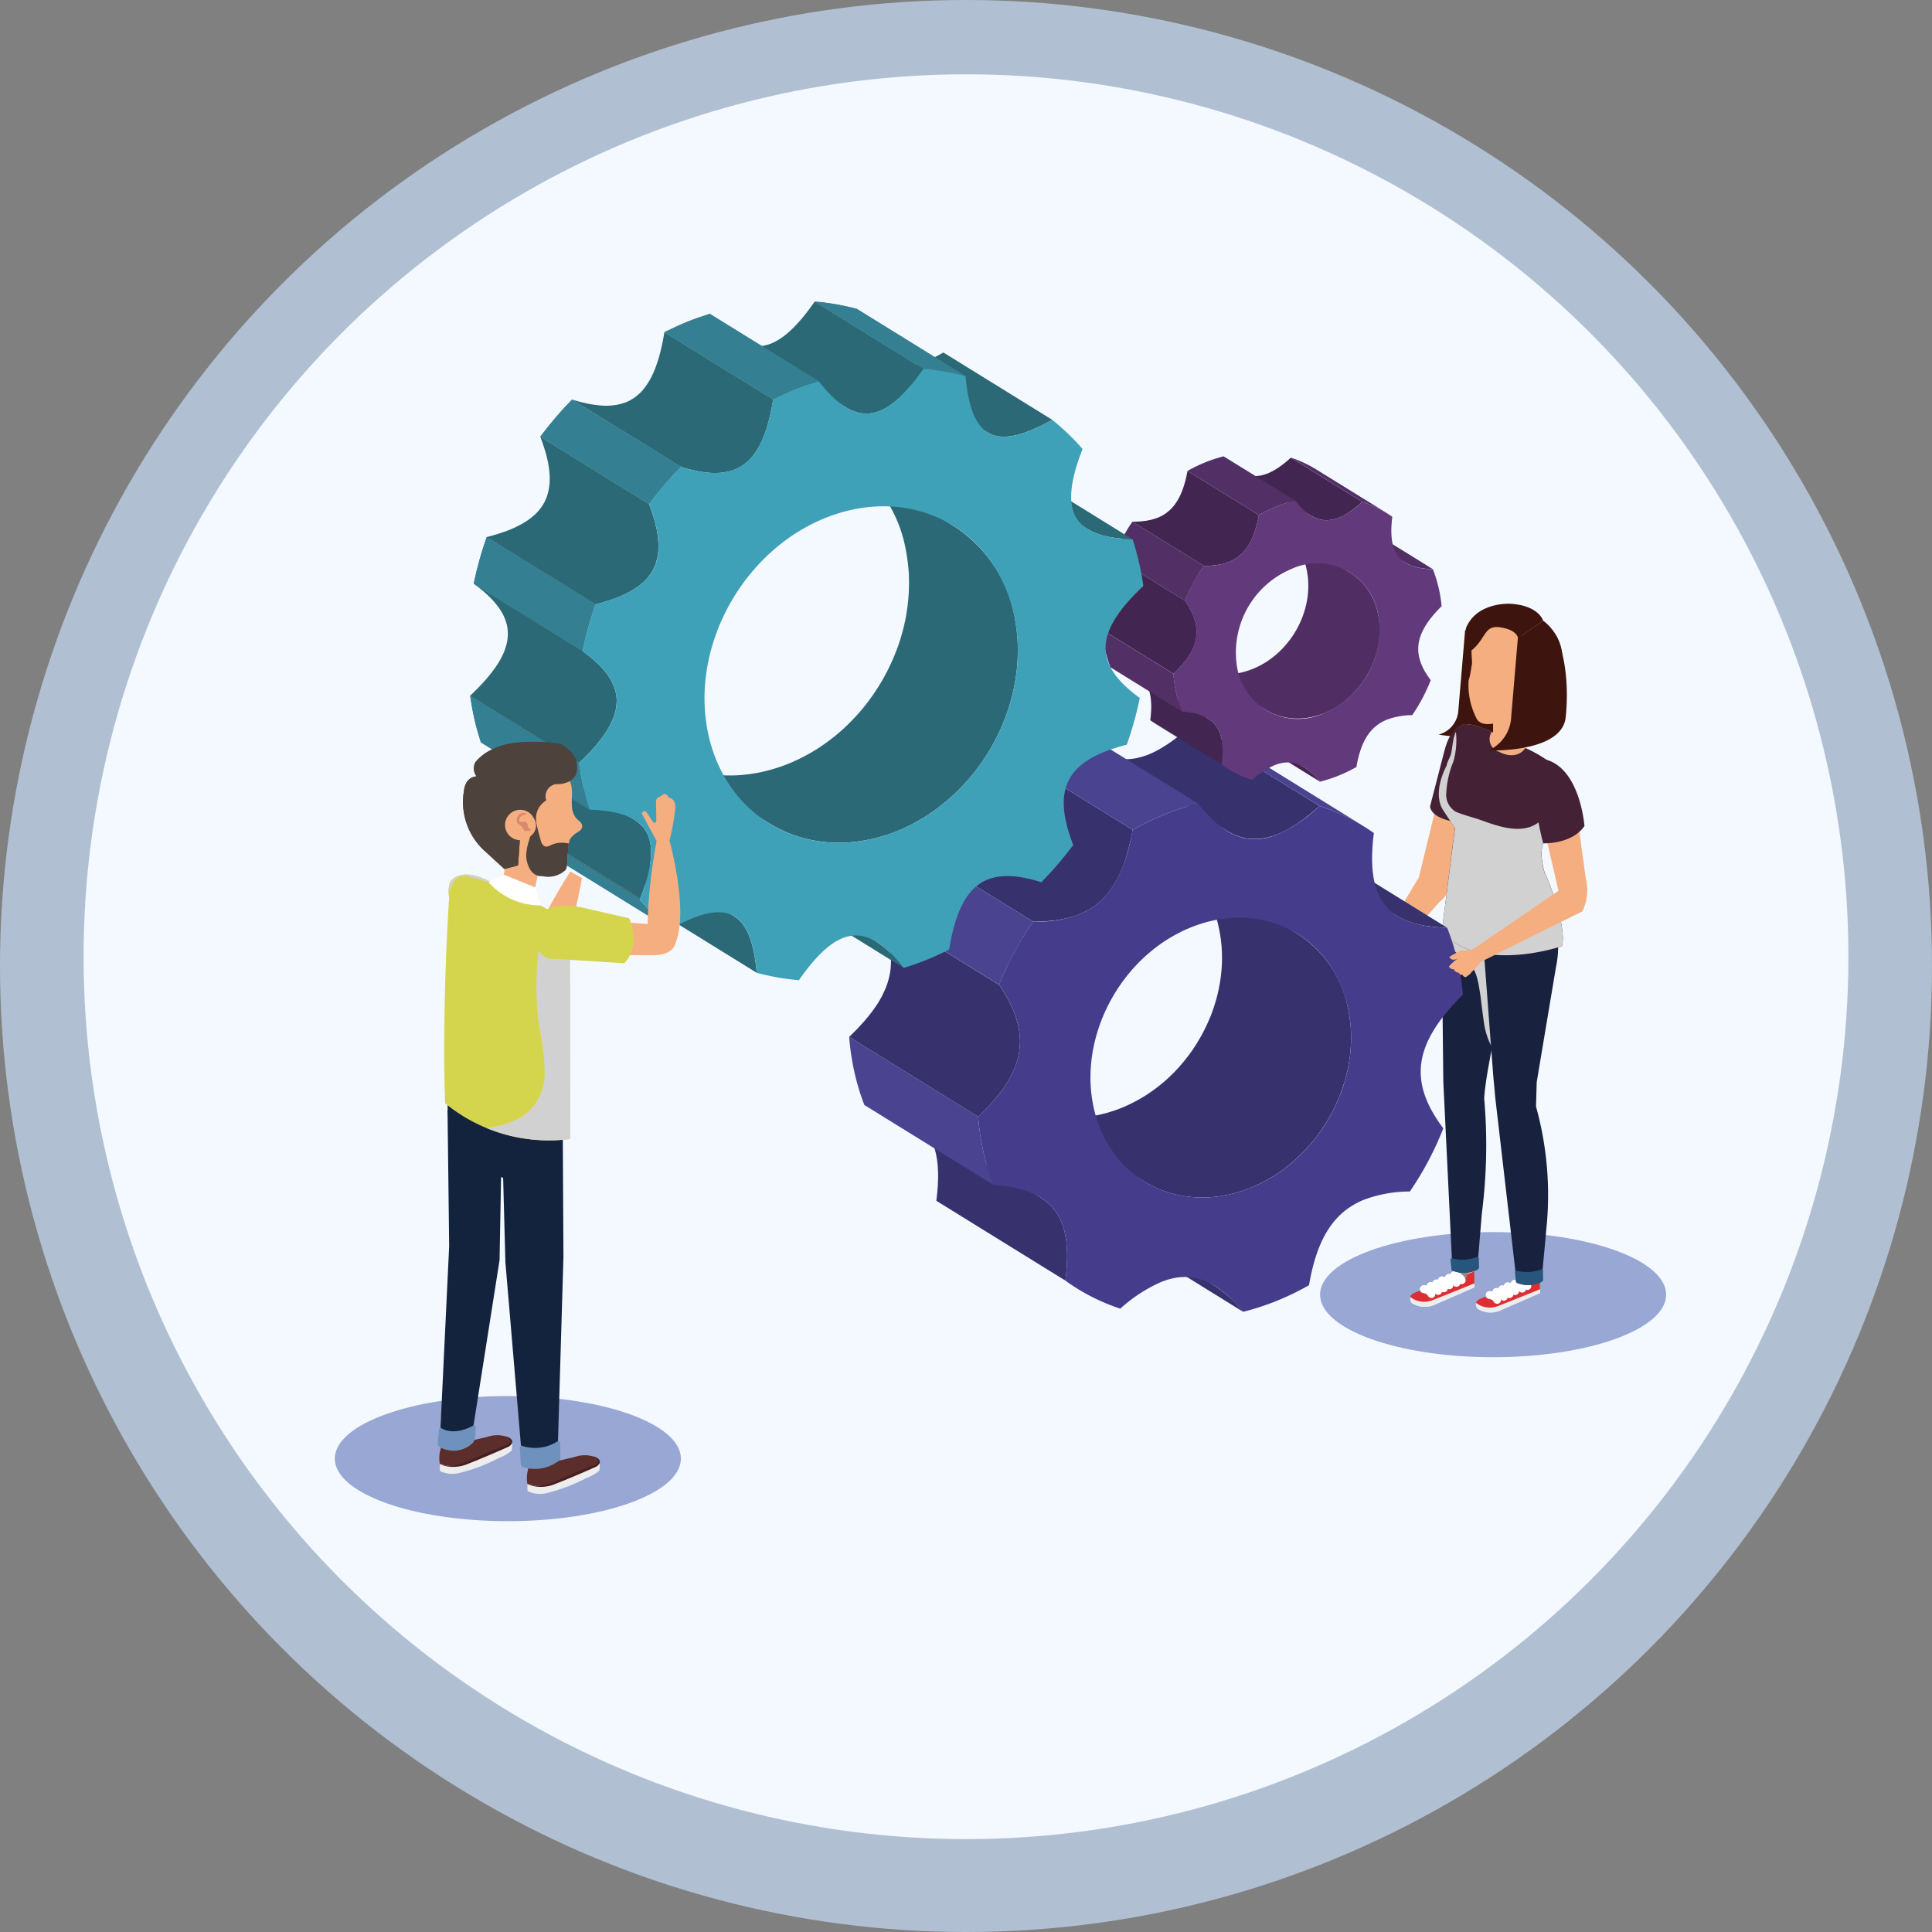<svg xmlns="http://www.w3.org/2000/svg" xmlns:xlink="http://www.w3.org/1999/xlink" width="208" height="208" viewBox="0 0 208 208">
  <rect x="0" y="0" width="208" height="208" fill="#808080" stroke="none"/>
  <defs>
    <clipPath id="clip-path">
      <path id="Trazado_617660" data-name="Trazado 617660" d="M298.738,171.52l-7.686-4.755q-.368-.228-.719-.482l7.686,4.755Q298.371,171.292,298.738,171.52Z" transform="translate(-290.334 -166.283)" fill="none"/>
    </clipPath>
    <clipPath id="clip-path-2">
      <path id="Trazado_617669" data-name="Trazado 617669" d="M117.4,208.8l11.713,7.245c1.355.839,2.1,2.834,2.393,6.063L119.8,214.858C119.5,211.63,118.757,209.634,117.4,208.8Z" transform="translate(-117.402 -208.796)" fill="none"/>
    </clipPath>
    <clipPath id="clip-path-3">
      <path id="Trazado_617674" data-name="Trazado 617674" d="M101.119,213.742,89.406,206.5a25.324,25.324,0,0,1-3.275-3.143L97.843,210.6A25.415,25.415,0,0,0,101.119,213.742Z" transform="translate(-86.131 -203.354)" fill="#348092"/>
    </clipPath>
    <clipPath id="clip-path-4">
      <path id="Trazado_617678" data-name="Trazado 617678" d="M191.4,35.459l-11.712-7.245A26.293,26.293,0,0,1,184.22,29l11.712,7.245A26.349,26.349,0,0,0,191.4,35.459Z" transform="translate(-179.688 -28.214)" fill="#348092"/>
    </clipPath>
    <clipPath id="clip-path-5">
      <path id="Trazado_617681" data-name="Trazado 617681" d="M84.428,176.919l11.713,7.245c2.218,1.373,2.325,4.1.555,8.632l-11.712-7.245C86.753,181.017,86.647,178.291,84.428,176.919Z" transform="translate(-84.428 -176.919)" fill="none"/>
    </clipPath>
    <clipPath id="clip-path-6">
      <path id="Trazado_617684" data-name="Trazado 617684" d="M78.967,170.458l-11.712-7.245c-.256-.8-.489-1.619-.684-2.465s-.344-1.7-.469-2.552l11.713,7.246c.124.856.274,1.706.469,2.552S78.711,169.656,78.967,170.458Z" transform="translate(-66.102 -158.195)" fill="#348092"/>
    </clipPath>
    <clipPath id="clip-path-7">
      <path id="Trazado_617687" data-name="Trazado 617687" d="M78.983,118.133l-11.712-7.245a38.758,38.758,0,0,1,1.4-5.031L80.381,113.1A38.585,38.585,0,0,0,78.983,118.133Z" transform="translate(-67.271 -105.856)" fill="#348092"/>
    </clipPath>
    <clipPath id="clip-path-8">
      <path id="Trazado_617695" data-name="Trazado 617695" d="M100.935,71.777,89.223,64.532a39.441,39.441,0,0,1,3.425-4.006l11.712,7.245A39.61,39.61,0,0,0,100.935,71.777Z" transform="translate(-89.223 -60.526)" fill="#348092"/>
    </clipPath>
    <clipPath id="clip-path-9">
      <path id="Trazado_617700" data-name="Trazado 617700" d="M141.848,41.483l-11.713-7.245c.79-.388,1.594-.764,2.419-1.1s1.647-.614,2.469-.877l11.712,7.245c-.822.263-1.644.544-2.469.878S142.637,41.095,141.848,41.483Z" transform="translate(-130.135 -32.263)" fill="#348092"/>
    </clipPath>
  </defs>
  <g id="Grupo_887391" data-name="Grupo 887391" transform="translate(-696 -875)">
    <circle id="Elipse_5375" data-name="Elipse 5375" cx="104" cy="104" r="104" transform="translate(696 875)" fill="#b0c0d2"/>
    <circle id="Elipse_5373" data-name="Elipse 5373" cx="95" cy="95" r="95" transform="translate(705 883)" fill="#f3f9ff"/>
    <g id="Grupo_878712" data-name="Grupo 878712" transform="translate(710.567 879.25)">
      <path id="Trazado_617571" data-name="Trazado 617571" d="M383.572,341.75c0,3.72-8.341,6.735-18.63,6.735s-18.629-3.016-18.629-6.735,8.341-6.736,18.629-6.736S383.572,338.03,383.572,341.75Z" transform="translate(-218.762 -206.617)" fill="#98a7d3"/>
      <g id="Grupo_878658" data-name="Grupo 878658" transform="translate(130.852 60.747)">
        <path id="Trazado_617572" data-name="Trazado 617572" d="M374.363,183.581l-2.992,8.728a2.908,2.908,0,0,1-1.106,2.879l-6.184,6.963-1.266-.9,5.248-8.733,2.417-9.936s.343-3.03,2.606-2.341C373.086,180.24,375.3,180.659,374.363,183.581Z" transform="translate(-360.727 -163.061)" fill="#f5ae80"/>
        <g id="Grupo_878647" data-name="Grupo 878647" transform="translate(0 37.749)">
          <path id="Trazado_617573" data-name="Trazado 617573" d="M358.37,247.99c-.21-.078-.519.466-1.14.126a5.6,5.6,0,0,1,.7-1.152c.2-.2.33-.152.61-.121.226.025.452.126.681.139s.7-.456.929-.6l.263.161a13.61,13.61,0,0,1-.939,1.916Z" transform="translate(-356.966 -245.421)" fill="#f7ae80"/>
          <path id="Trazado_617574" data-name="Trazado 617574" d="M356.422,245.155a9.1,9.1,0,0,1,.995-1.006l.913-.327.5-.378c.393.521.779.959.779.959-.605.6-.734.754-.734.754s-.326.306-1.137-.013l-.381-.088S356.815,245.6,356.422,245.155Z" transform="translate(-356.422 -243.444)" fill="#f7ae80"/>
          <path id="Trazado_617575" data-name="Trazado 617575" d="M359.621,250.3a.191.191,0,0,0-.106-.31.213.213,0,0,0-.329.05l.06-.1c.005-.147-.209-.2-.209-.2a.234.234,0,0,0-.315.125l.1-.193c.023-.135-.192-.215-.192-.215-.27-.113-.353.1-.353.1l-.05.08s-.408-.461-.81.216l-.188.307s.156.282.614.145a.431.431,0,0,0,.552.188.445.445,0,0,0,.49.126s.25.248.432.1Z" transform="translate(-356.966 -247.474)" fill="#f7ae80"/>
        </g>
        <path id="Trazado_617576" data-name="Trazado 617576" d="M388.26,136.538l-.735,8.706a2.85,2.85,0,0,1-2.118,2.541s7.419,1.386,7.964-2.361C393.372,145.424,393.344,136.845,388.26,136.538Z" transform="translate(-375.943 -133.698)" fill="#3e140e"/>
        <g id="Grupo_878650" data-name="Grupo 878650" transform="translate(6.408 71.194)">
          <path id="Trazado_617577" data-name="Trazado 617577" d="M381.252,345.9l.169,1.376-4.819,1.71s-.856.3-.312.682a2.7,2.7,0,0,0,2.589.016l3.295-1.482.8-.293-.042-2.043Z" transform="translate(-376.089 -345.865)" fill="#fabc99"/>
          <g id="Grupo_878649" data-name="Grupo 878649" transform="translate(0 0.212)">
            <path id="Trazado_617578" data-name="Trazado 617578" d="M383,348.289l-.848.376-3.246,1.4a2.7,2.7,0,0,1-2.587-.017c-.545-.383.245-.732.245-.732l1.17-.478,3.241-1.4-.067-.614s-.035-.259.28-.307l.932.058s.363.093.264.379l-.141.357.732-.319.025,1.3" transform="translate(-376.1 -346.514)" fill="#242931"/>
            <path id="Trazado_617579" data-name="Trazado 617579" d="M380.626,349.208l3.533-1.56.067-.34.141-.357c.1-.286-.264-.379-.264-.379l-.932-.058c-.315.048-.28.307-.28.307l.067.614-3.241,1.4-.644.263S379.534,349.726,380.626,349.208Z" transform="translate(-378.084 -346.514)" fill="#111316"/>
            <path id="Trazado_617580" data-name="Trazado 617580" d="M376.071,353.421a.7.7,0,0,0,.144.634,2.609,2.609,0,0,0,2.568.141l4.188-1.83-.025-.415-4.537,1.814A2.415,2.415,0,0,1,376.071,353.421Z" transform="translate(-376.047 -350.176)" fill="#ededed"/>
            <path id="Trazado_617581" data-name="Trazado 617581" d="M382.855,355.17a.167.167,0,1,1-.176-.157A.167.167,0,0,1,382.855,355.17Z" transform="translate(-380.407 -352.238)" fill="#8c8b8b" style="mix-blend-mode: multiply;isolation: isolate"/>
            <path id="Trazado_617582" data-name="Trazado 617582" d="M385.072,354.2a.167.167,0,1,1-.177-.156A.168.168,0,0,1,385.072,354.2Z" transform="translate(-381.901 -351.588)" fill="#8c8b8b" style="mix-blend-mode: multiply;isolation: isolate"/>
            <path id="Trazado_617583" data-name="Trazado 617583" d="M386.963,353.319a.167.167,0,1,1-.177-.156A.167.167,0,0,1,386.963,353.319Z" transform="translate(-383.174 -350.992)" fill="#8c8b8b" style="mix-blend-mode: multiply;isolation: isolate"/>
            <path id="Trazado_617584" data-name="Trazado 617584" d="M388.869,352.4a.167.167,0,1,1-.177-.156A.167.167,0,0,1,388.869,352.4Z" transform="translate(-384.458 -350.375)" fill="#8c8b8b" style="mix-blend-mode: multiply;isolation: isolate"/>
            <path id="Trazado_617585" data-name="Trazado 617585" d="M391.105,351.45a.167.167,0,1,1-.177-.155A.167.167,0,0,1,391.105,351.45Z" transform="translate(-385.964 -349.733)" fill="#8c8b8b" style="mix-blend-mode: multiply;isolation: isolate"/>
            <path id="Trazado_617586" data-name="Trazado 617586" d="M392.916,350.554a.167.167,0,1,1-.177-.156A.167.167,0,0,1,392.916,350.554Z" transform="translate(-387.183 -349.129)" fill="#8c8b8b" style="mix-blend-mode: multiply;isolation: isolate"/>
            <g id="Grupo_878648" data-name="Grupo 878648" transform="translate(1.473 0.899)">
              <path id="Trazado_617587" data-name="Trazado 617587" d="M382.771,352.809a1.048,1.048,0,0,1,.806.525" transform="translate(-382.048 -351.652)" fill="none" stroke="#fff" stroke-linecap="round" stroke-linejoin="round" stroke-width="0.844"/>
              <path id="Trazado_617588" data-name="Trazado 617588" d="M384.664,351.945a1.05,1.05,0,0,1,.806.525" transform="translate(-383.323 -351.07)" fill="none" stroke="#fff" stroke-linecap="round" stroke-linejoin="round" stroke-width="0.844"/>
              <path id="Trazado_617589" data-name="Trazado 617589" d="M386.492,350.949a1.051,1.051,0,0,1,.807.526" transform="translate(-384.554 -350.399)" fill="none" stroke="#fff" stroke-linecap="round" stroke-linejoin="round" stroke-width="0.844"/>
              <path id="Trazado_617590" data-name="Trazado 617590" d="M388.813,350.141a1.049,1.049,0,0,1,.806.525" transform="translate(-386.117 -349.855)" fill="none" stroke="#fff" stroke-linecap="round" stroke-linejoin="round" stroke-width="0.844"/>
              <path id="Trazado_617591" data-name="Trazado 617591" d="M390.547,349.266a1.049,1.049,0,0,1,.806.525" transform="translate(-387.285 -349.266)" fill="none" stroke="#fff" stroke-linecap="round" stroke-linejoin="round" stroke-width="0.844"/>
              <path id="Trazado_617592" data-name="Trazado 617592" d="M380.557,353.828a1.047,1.047,0,0,1,.807.525" transform="translate(-380.557 -352.338)" fill="none" stroke="#fff" stroke-linecap="round" stroke-linejoin="round" stroke-width="0.844"/>
            </g>
          </g>
        </g>
        <path id="Trazado_617593" data-name="Trazado 617593" d="M390.146,270.873a3.3,3.3,0,0,1-2.563.053L386.6,250.6l-.175-16.108,7.625-.784c-.778,3.995-1.446,7.815-2,11.847-.288,2.09-.9,4.587-1.051,6.818a57.56,57.56,0,0,1-.251,12.4l-.5,6.06" transform="translate(-376.631 -199.137)" fill="#18223f"/>
        <g id="Grupo_878653" data-name="Grupo 878653" transform="translate(13.481 71.821)">
          <path id="Trazado_617594" data-name="Trazado 617594" d="M402.908,347.822l.17,1.375-4.82,1.71s-.856.3-.312.682a2.7,2.7,0,0,0,2.589.016l3.295-1.482.8-.292-.042-2.043Z" transform="translate(-397.746 -347.787)" fill="#fabc99"/>
          <g id="Grupo_878652" data-name="Grupo 878652" transform="translate(0 0.211)">
            <path id="Trazado_617595" data-name="Trazado 617595" d="M404.654,350.209l-.848.377-3.245,1.4a2.7,2.7,0,0,1-2.59-.017c-.545-.383.246-.733.246-.733l1.17-.478,3.241-1.4-.067-.614s-.036-.259.28-.307l.932.058s.363.094.265.38l-.142.356.732-.319.026,1.3" transform="translate(-397.756 -348.434)" fill="#de2e34"/>
            <path id="Trazado_617596" data-name="Trazado 617596" d="M402.283,351.129l3.533-1.56.066-.341.142-.356c.1-.286-.264-.38-.264-.38l-.932-.058c-.315.048-.28.307-.28.307l.067.614-3.241,1.4-.645.263S401.191,351.646,402.283,351.129Z" transform="translate(-399.741 -348.434)" fill="#8c8b8b" style="mix-blend-mode: multiply;isolation: isolate"/>
            <path id="Trazado_617597" data-name="Trazado 617597" d="M397.729,355.34a.7.7,0,0,0,.144.635,2.61,2.61,0,0,0,2.568.14l4.187-1.83-.025-.415-4.537,1.814A2.414,2.414,0,0,1,397.729,355.34Z" transform="translate(-397.705 -352.096)" fill="#ededed"/>
            <path id="Trazado_617598" data-name="Trazado 617598" d="M404.513,357.091a.166.166,0,1,1-.176-.157A.166.166,0,0,1,404.513,357.091Z" transform="translate(-402.066 -354.158)" fill="#8c8b8b" style="mix-blend-mode: multiply;isolation: isolate"/>
            <path id="Trazado_617599" data-name="Trazado 617599" d="M406.729,356.126a.167.167,0,0,1-.333.021.167.167,0,0,1,.333-.021Z" transform="translate(-403.558 -353.509)" fill="#8c8b8b" style="mix-blend-mode: multiply;isolation: isolate"/>
            <path id="Trazado_617600" data-name="Trazado 617600" d="M408.621,355.239a.167.167,0,1,1-.177-.156A.167.167,0,0,1,408.621,355.239Z" transform="translate(-404.832 -352.912)" fill="#8c8b8b" style="mix-blend-mode: multiply;isolation: isolate"/>
            <path id="Trazado_617601" data-name="Trazado 617601" d="M410.527,354.324a.167.167,0,1,1-.177-.157A.167.167,0,0,1,410.527,354.324Z" transform="translate(-406.116 -352.295)" fill="#8c8b8b" style="mix-blend-mode: multiply;isolation: isolate"/>
            <path id="Trazado_617602" data-name="Trazado 617602" d="M412.763,353.37a.167.167,0,0,1-.155.177.167.167,0,1,1-.021-.333A.167.167,0,0,1,412.763,353.37Z" transform="translate(-407.621 -351.653)" fill="#8c8b8b" style="mix-blend-mode: multiply;isolation: isolate"/>
            <path id="Trazado_617603" data-name="Trazado 617603" d="M414.574,352.476a.167.167,0,1,1-.177-.156A.167.167,0,0,1,414.574,352.476Z" transform="translate(-408.841 -351.05)" fill="#8c8b8b" style="mix-blend-mode: multiply;isolation: isolate"/>
            <g id="Grupo_878651" data-name="Grupo 878651" transform="translate(1.473 0.899)">
              <path id="Trazado_617604" data-name="Trazado 617604" d="M404.428,354.728a1.049,1.049,0,0,1,.807.526" transform="translate(-403.705 -353.572)" fill="none" stroke="#fff" stroke-linecap="round" stroke-linejoin="round" stroke-width="0.844"/>
              <path id="Trazado_617605" data-name="Trazado 617605" d="M406.32,353.865a1.048,1.048,0,0,1,.806.525" transform="translate(-404.98 -352.991)" fill="none" stroke="#fff" stroke-linecap="round" stroke-linejoin="round" stroke-width="0.844"/>
              <path id="Trazado_617606" data-name="Trazado 617606" d="M408.15,352.869a1.051,1.051,0,0,1,.807.525" transform="translate(-406.212 -352.32)" fill="none" stroke="#fff" stroke-linecap="round" stroke-linejoin="round" stroke-width="0.844"/>
              <path id="Trazado_617607" data-name="Trazado 617607" d="M410.469,352.061a1.05,1.05,0,0,1,.807.525" transform="translate(-407.774 -351.776)" fill="none" stroke="#fff" stroke-linecap="round" stroke-linejoin="round" stroke-width="0.844"/>
              <path id="Trazado_617608" data-name="Trazado 617608" d="M412.2,351.188a1.049,1.049,0,0,1,.806.525" transform="translate(-408.942 -351.188)" fill="none" stroke="#fff" stroke-linecap="round" stroke-linejoin="round" stroke-width="0.844"/>
              <path id="Trazado_617609" data-name="Trazado 617609" d="M402.215,355.748a1.051,1.051,0,0,1,.807.525" transform="translate(-402.215 -354.259)" fill="none" stroke="#fff" stroke-linecap="round" stroke-linejoin="round" stroke-width="0.844"/>
            </g>
          </g>
        </g>
        <g id="Grupo_878656" data-name="Grupo 878656" transform="translate(6.408 71.194)">
          <path id="Trazado_617610" data-name="Trazado 617610" d="M381.252,345.9l.169,1.376-4.819,1.71s-.856.3-.312.682a2.7,2.7,0,0,0,2.589.016l3.295-1.482.8-.293-.042-2.043Z" transform="translate(-376.089 -345.865)" fill="#fabc99"/>
          <g id="Grupo_878655" data-name="Grupo 878655" transform="translate(0 0.212)">
            <path id="Trazado_617611" data-name="Trazado 617611" d="M383,348.289l-.848.376-3.246,1.4a2.7,2.7,0,0,1-2.587-.017c-.545-.383.245-.732.245-.732l1.17-.478,3.241-1.4-.067-.614s-.035-.259.28-.307l.932.058s.363.093.264.379l-.141.357.732-.319.025,1.3" transform="translate(-376.1 -346.514)" fill="#de2e34"/>
            <path id="Trazado_617612" data-name="Trazado 617612" d="M380.626,349.208l3.533-1.56.067-.34.141-.357c.1-.286-.264-.379-.264-.379l-.932-.058c-.315.048-.28.307-.28.307l.067.614-3.241,1.4-.644.263S379.534,349.726,380.626,349.208Z" transform="translate(-378.084 -346.514)" fill="#8c8b8b" style="mix-blend-mode: multiply;isolation: isolate"/>
            <path id="Trazado_617613" data-name="Trazado 617613" d="M376.071,353.421a.7.7,0,0,0,.144.634,2.609,2.609,0,0,0,2.568.141l4.188-1.83-.025-.415-4.537,1.814A2.415,2.415,0,0,1,376.071,353.421Z" transform="translate(-376.047 -350.176)" fill="#ededed"/>
            <path id="Trazado_617614" data-name="Trazado 617614" d="M382.855,355.17a.167.167,0,1,1-.176-.157A.167.167,0,0,1,382.855,355.17Z" transform="translate(-380.407 -352.238)" fill="#8c8b8b" style="mix-blend-mode: multiply;isolation: isolate"/>
            <path id="Trazado_617615" data-name="Trazado 617615" d="M385.072,354.2a.167.167,0,1,1-.177-.156A.168.168,0,0,1,385.072,354.2Z" transform="translate(-381.901 -351.588)" fill="#8c8b8b" style="mix-blend-mode: multiply;isolation: isolate"/>
            <path id="Trazado_617616" data-name="Trazado 617616" d="M386.963,353.319a.167.167,0,1,1-.177-.156A.167.167,0,0,1,386.963,353.319Z" transform="translate(-383.174 -350.992)" fill="#8c8b8b" style="mix-blend-mode: multiply;isolation: isolate"/>
            <path id="Trazado_617617" data-name="Trazado 617617" d="M388.869,352.4a.167.167,0,1,1-.177-.156A.167.167,0,0,1,388.869,352.4Z" transform="translate(-384.458 -350.375)" fill="#8c8b8b" style="mix-blend-mode: multiply;isolation: isolate"/>
            <path id="Trazado_617618" data-name="Trazado 617618" d="M391.105,351.45a.167.167,0,1,1-.177-.155A.167.167,0,0,1,391.105,351.45Z" transform="translate(-385.964 -349.733)" fill="#8c8b8b" style="mix-blend-mode: multiply;isolation: isolate"/>
            <path id="Trazado_617619" data-name="Trazado 617619" d="M392.916,350.554a.167.167,0,1,1-.177-.156A.167.167,0,0,1,392.916,350.554Z" transform="translate(-387.183 -349.129)" fill="#8c8b8b" style="mix-blend-mode: multiply;isolation: isolate"/>
            <g id="Grupo_878654" data-name="Grupo 878654" transform="translate(1.473 0.899)">
              <path id="Trazado_617620" data-name="Trazado 617620" d="M382.771,352.809a1.048,1.048,0,0,1,.806.525" transform="translate(-382.048 -351.652)" fill="none" stroke="#fff" stroke-linecap="round" stroke-linejoin="round" stroke-width="0.844"/>
              <path id="Trazado_617621" data-name="Trazado 617621" d="M384.664,351.945a1.05,1.05,0,0,1,.806.525" transform="translate(-383.323 -351.07)" fill="none" stroke="#fff" stroke-linecap="round" stroke-linejoin="round" stroke-width="0.844"/>
              <path id="Trazado_617622" data-name="Trazado 617622" d="M386.492,350.949a1.051,1.051,0,0,1,.807.526" transform="translate(-384.554 -350.399)" fill="none" stroke="#fff" stroke-linecap="round" stroke-linejoin="round" stroke-width="0.844"/>
              <path id="Trazado_617623" data-name="Trazado 617623" d="M388.813,350.141a1.049,1.049,0,0,1,.806.525" transform="translate(-386.117 -349.855)" fill="none" stroke="#fff" stroke-linecap="round" stroke-linejoin="round" stroke-width="0.844"/>
              <path id="Trazado_617624" data-name="Trazado 617624" d="M390.547,349.266a1.049,1.049,0,0,1,.806.525" transform="translate(-387.285 -349.266)" fill="none" stroke="#fff" stroke-linecap="round" stroke-linejoin="round" stroke-width="0.844"/>
              <path id="Trazado_617625" data-name="Trazado 617625" d="M380.557,353.828a1.047,1.047,0,0,1,.807.525" transform="translate(-380.557 -352.338)" fill="none" stroke="#fff" stroke-linecap="round" stroke-linejoin="round" stroke-width="0.844"/>
            </g>
          </g>
        </g>
        <path id="Trazado_617626" data-name="Trazado 617626" d="M389.507,343.406s-.138-.008-.124.169l.082.9s-.024.184.106.235a3.072,3.072,0,0,0,2.667-.1.241.241,0,0,0,.171-.25l-.017-.855s.055-.253-.162-.241A4.425,4.425,0,0,1,389.507,343.406Z" transform="translate(-378.619 -272.925)" fill="#27557b"/>
        <path id="Trazado_617627" data-name="Trazado 617627" d="M391.039,244.912c-.431-3-.21-1.927-.526-3.817-.665-3.973-2.363-2.411-3.988-5.7l7.5-.674L391.9,247.57A7.745,7.745,0,0,1,391.039,244.912Z" transform="translate(-376.695 -199.824)" fill="#d2d1d1" style="mix-blend-mode: multiply;isolation: isolate"/>
        <path id="Trazado_617628" data-name="Trazado 617628" d="M389.507,343.406s-.138-.008-.124.169l.082.9s-.024.184.106.235a3.072,3.072,0,0,0,2.667-.1.241.241,0,0,0,.171-.25l-.017-.855s.055-.253-.162-.241A4.425,4.425,0,0,1,389.507,343.406Z" transform="translate(-378.619 -272.925)" fill="#27557b"/>
        <g id="Grupo_878657" data-name="Grupo 878657" transform="translate(13.942 32.13)">
          <path id="Trazado_617629" data-name="Trazado 617629" d="M405.717,267.118c.167-2.02.343-3.595.511-5.615a35.515,35.515,0,0,0-1.105-13.264l.076-2.627,2.066-12.336a11.284,11.284,0,0,0-.779-7.039l-7.368.151,1.394,18.446.233,2.526,2.306,19.855a3.308,3.308,0,0,0,2.563-.053" transform="translate(-399.117 -226.237)" fill="#18223f"/>
          <path id="Trazado_617630" data-name="Trazado 617630" d="M410.708,347.441s-.139-.008-.124.169l.082.9s-.024.184.105.236a3.072,3.072,0,0,0,2.667-.1.242.242,0,0,0,.172-.25l-.017-.855s.055-.253-.162-.241A4.427,4.427,0,0,1,410.708,347.441Z" transform="translate(-406.839 -307.773)" fill="#27557b"/>
        </g>
        <path id="Trazado_617631" data-name="Trazado 617631" d="M391.272,168.463a13.618,13.618,0,0,0-1.753-.7,4.387,4.387,0,0,0-1.174-.2c-.926-.012-1.222.965-1.374,1.708-.087.43-.132.868-.208,1.3-.085.488-.45.958-.508,1.414,0,0-1.58,2.8-.42,4.743l1.466,1.886-1.225,10.394a19.5,19.5,0,0,0,11.773,1.053c.675-2.432-1.488-7.792-.935-6.211a9.168,9.168,0,0,1-.45-2.477c.2-1.72,1.672-4.933,1.813-6.7.111-1.386.4-2.04-.407-2.65a17.993,17.993,0,0,0-3.331-1.99Z" transform="translate(-375.943 -154.593)" fill="#f5ae80"/>
        <path id="Trazado_617632" data-name="Trazado 617632" d="M386.443,167.559s-1.567-.2-2.337,2.959l-1.52,5.878s-.071,1.465,3.5,1.776C386.082,178.172,388.836,168.49,386.443,167.559Z" transform="translate(-374.042 -154.588)" fill="#452136"/>
        <rect id="Rectángulo_294020" data-name="Rectángulo 294020" width="3.267" height="6.582" transform="translate(15.328 10.611)" fill="#f5ae80"/>
        <path id="Trazado_617633" data-name="Trazado 617633" d="M403.363,163.83v-3.492h3.267v1.988A27.788,27.788,0,0,1,403.363,163.83Z" transform="translate(-388.035 -149.727)" fill="#f5ae80" opacity="0.5" style="mix-blend-mode: multiply;isolation: isolate"/>
        <path id="Trazado_617634" data-name="Trazado 617634" d="M402.711,140.693c2.364-1.647,3.379-8.266-1.05-9.948-3.209-1.219-6.809,1.336-6.1,4.833a7.666,7.666,0,0,1-.327,2.272,7.783,7.783,0,0,0,.807,4c.538,1.267,2.572.466,3.646.195A9.218,9.218,0,0,0,402.711,140.693Z" transform="translate(-382.54 -129.589)" fill="#f5ae80"/>
        <path id="Trazado_617635" data-name="Trazado 617635" d="M397.87,172.022c.806.61.517,1.264.407,2.65-.141,1.769-1.617,4.981-1.813,6.7a9.168,9.168,0,0,0,.45,2.477c-.553-1.58,2.441,5.182,1.767,7.615,0,0-8.725,3.013-12.938-1.519l1.411-11.218-1.318-2c-1.161-1.938.42-4.742.42-4.743.059-.456.424-.926.508-1.414.076-.432.121-.87.208-1.3.152-.743.447-1.72,1.374-1.708a4.387,4.387,0,0,1,1.174.2,9.584,9.584,0,0,1,1.6.634,1.426,1.426,0,0,0,.792,2.136s1.8,1.059,2.837-.406A14.387,14.387,0,0,1,397.87,172.022Z" transform="translate(-375.943 -154.593)" fill="#452136"/>
        <path id="Trazado_617636" data-name="Trazado 617636" d="M413.044,139.427a1.688,1.688,0,0,1-.4-.384,10.758,10.758,0,0,1-1.03-3.738l2.691-1.867s3.849,2.6,1.08,7.5l-1.284,1.683a3.883,3.883,0,0,1-1.021.538c-.314-2.1-.108-.934.122-2.685A1.057,1.057,0,0,0,413.044,139.427Z" transform="translate(-393.589 -131.611)" fill="#3e140e"/>
        <path id="Trazado_617637" data-name="Trazado 617637" d="M394.635,135.274s-.778-3.383-.374-4.873c1.209-2.806,4.8-2.553,4.8-2.553,3.032.2,3.479,1.822,3.479,1.822l-2.691,1.867c-.233-.776-1.189-1.031-1.876-1.145-1.814-.3-1.533,1.167-3.15,2.49,0,0,.06,1.424.06,1.424A5.65,5.65,0,0,1,394.635,135.274Z" transform="translate(-381.826 -127.842)" fill="#3e140e"/>
        <path id="Trazado_617638" data-name="Trazado 617638" d="M387.207,180.468l-1.315-2c-1.16-1.934.417-4.733.417-4.733.059-.457.424-.925.509-1.412.075-.432.121-.868.207-1.3a4.161,4.161,0,0,1,.281-.922,8.217,8.217,0,0,1-.284,3.227,10.228,10.228,0,0,0-.749,3.283,2.138,2.138,0,0,0,.99,2.075c.873.388,1.854.6,2.756.925,1.8.645,4.265,1.542,6.04.342a6.87,6.87,0,0,0,2.268-3.734c-.007.064-.011.128-.017.195-.142,1.765-1.613,4.971-1.808,6.689a8.262,8.262,0,0,0,.474,2.55c-.007-.021-.015-.045-.027-.078-.551-1.577,2.438,5.172,1.764,7.6,0,0-8.726,3-12.931-1.519Z" transform="translate(-375.982 -156.306)" fill="#d2d1d1" style="mix-blend-mode: multiply;isolation: isolate"/>
        <path id="Trazado_617639" data-name="Trazado 617639" d="M405.018,137.557l-.735,8.707a4.16,4.16,0,0,1-2.452,3.632s7.753.294,8.3-3.453c0,0,.678-4.913-.932-8.75C408.681,136.463,406.523,137.648,405.018,137.557Z" transform="translate(-387.004 -134.098)" fill="#3e140e"/>
      </g>
      <g id="Grupo_878699" data-name="Grupo 878699" transform="translate(36.05 28.214)">
        <g id="Grupo_878662" data-name="Grupo 878662" transform="translate(40.804 45.449)">
          <g id="Grupo_878659" data-name="Grupo 878659" transform="translate(0 0.263)">
            <path id="Trazado_617640" data-name="Trazado 617640" d="M225.561,305.939l-13.893-8.593c2.471,1.527,3.252,4.353,2.656,8.932l13.891,8.594C228.812,310.291,228.03,307.467,225.561,305.939Z" transform="translate(-204.938 -255.176)" fill="#37326e"/>
            <path id="Trazado_617641" data-name="Trazado 617641" d="M294.4,178.746c.239-.159.48-.329.727-.512l.029-.02c.031-.023.062-.051.094-.074.21-.158.422-.327.636-.5.069-.056.138-.112.207-.171.254-.212.511-.432.773-.668L282.969,168.2c-.261.236-.517.456-.77.667-.071.059-.141.117-.211.174q-.32.263-.634.5l-.122.094c-.246.184-.489.354-.73.514-.057.039-.115.074-.172.111q-.3.194-.594.364c-.051.029-.1.061-.152.089-.135.075-.269.144-.4.211-.056.029-.113.06-.17.087-.188.091-.375.175-.559.249s-.382.139-.571.2c-.13.041-.258.077-.386.11s-.23.058-.345.081-.252.044-.377.061-.224.03-.335.039-.248.012-.371.013-.219,0-.328,0-.246-.021-.367-.036-.22-.026-.328-.047c-.092-.017-.182-.039-.272-.061-.122-.029-.244-.062-.366-.1-.09-.029-.18-.06-.27-.094-.134-.05-.266-.1-.4-.164-.059-.027-.118-.053-.177-.082-.2-.1-.391-.2-.586-.321l13.892,8.593c.194.12.391.225.587.322.059.029.117.055.176.082.074.034.149.072.224.1.059.024.119.04.178.062.089.033.177.065.266.093.124.039.249.072.375.1.087.021.175.043.262.059.038.006.076.019.114.025.074.012.149.013.224.022.12.014.24.029.36.035s.221,0,.332,0,.244,0,.368-.012.225-.024.338-.039.249-.036.375-.061.23-.051.346-.081.255-.068.384-.108c.05-.016.1-.025.149-.043q.21-.071.422-.157.275-.112.557-.248c.062-.031.127-.066.191-.1.124-.063.249-.128.375-.2.019-.011.039-.019.059-.03.036-.021.075-.047.111-.069q.286-.165.578-.353C294.277,178.824,294.337,178.787,294.4,178.746Z" transform="translate(-246.225 -168.204)" fill="#37326e"/>
            <path id="Trazado_617642" data-name="Trazado 617642" d="M194.425,229.025c.025.048.047.1.072.146.127.254.242.506.346.755.014.033.03.067.044.1.108.266.2.53.281.792l.052.171c.076.262.143.521.194.778.006.031.009.061.015.093.045.24.076.479.1.717,0,.047.009.092.013.139a7.308,7.308,0,0,1,.015.751c0,.052,0,.1-.008.157a7.251,7.251,0,0,1-.075.76.049.049,0,0,1,0,.009,7.5,7.5,0,0,1-.167.762c-.014.053-.028.106-.043.158q-.106.367-.25.734c-.022.056-.048.112-.072.169-.085.2-.18.41-.284.615-.033.066-.066.133-.1.2-.132.248-.275.5-.433.747-.028.044-.06.089-.089.133-.135.209-.282.418-.436.628-.064.087-.129.175-.2.263-.156.2-.321.408-.494.613-.053.062-.1.123-.155.186-.165.191-.347.385-.527.579-.092.1-.177.2-.272.3q-.423.438-.895.885l13.891,8.594q.473-.448.895-.885c.1-.1.182-.2.275-.3.163-.175.33-.35.481-.523.016-.018.029-.036.044-.054.053-.06.1-.121.151-.182q.263-.312.5-.621c.065-.084.127-.169.189-.254s.12-.156.174-.233c.1-.137.184-.273.273-.409.026-.04.054-.079.078-.118.134-.211.26-.42.374-.629.023-.042.041-.084.064-.126.034-.064.065-.127.1-.191q.158-.313.288-.626c.023-.054.047-.107.068-.161.01-.026.024-.053.033-.079.085-.22.155-.44.219-.661.014-.051.028-.1.041-.151a7.651,7.651,0,0,0,.168-.767h0a7.269,7.269,0,0,0,.076-.77c0-.051.006-.1.007-.153a7.1,7.1,0,0,0-.015-.753c0-.045-.009-.09-.013-.136-.022-.238-.054-.479-.1-.721-.006-.03-.01-.06-.015-.09-.051-.258-.118-.517-.193-.779-.017-.057-.035-.115-.053-.171-.082-.262-.174-.525-.281-.791-.014-.034-.031-.069-.044-.1-.1-.248-.219-.5-.344-.75-.025-.051-.049-.1-.074-.15q-.207-.406-.452-.82c-.036-.059-.071-.118-.108-.177-.173-.286-.356-.575-.555-.868l-13.891-8.593c.2.294.383.582.556.869.035.058.072.117.106.175Q194.217,228.618,194.425,229.025Z" transform="translate(-191.059 -207.908)" fill="#37326e"/>
            <path id="Trazado_617643" data-name="Trazado 617643" d="M233.094,187.5c.056-.182.11-.368.163-.557.031-.11.061-.219.091-.332.054-.206.1-.419.154-.633.023-.1.048-.2.071-.3.07-.321.138-.649.2-.99l-13.891-8.593c-.062.34-.13.669-.2.99-.023.1-.048.2-.072.306-.05.213-.1.424-.153.628-.03.116-.062.228-.093.341q-.077.278-.159.544c-.035.111-.07.221-.106.33-.058.175-.119.346-.181.515-.035.1-.071.2-.108.292-.075.191-.154.374-.233.555-.027.063-.054.13-.083.191-.11.239-.225.469-.346.691-.014.026-.029.05-.044.075-.153.276-.316.535-.485.784-.034.049-.067.1-.1.149-.153.214-.312.419-.479.613-.032.037-.066.07-.1.107q-.2.219-.406.421c-.055.053-.111.1-.167.154q-.208.187-.425.357c-.05.038-.1.078-.147.115a7.548,7.548,0,0,1-.7.457l-.151.083a8.084,8.084,0,0,1-.84.4c-.26.1-.538.188-.817.271-.142.043-.284.086-.432.122-.223.056-.457.1-.694.145-.146.026-.289.056-.44.079-.267.039-.548.064-.831.088-.134.011-.262.029-.4.037-.427.025-.868.037-1.329.03l13.892,8.594c.461.006.9-.005,1.329-.03.139-.008.27-.025.406-.038.28-.023.557-.049.823-.088.154-.022.3-.052.447-.079.234-.043.466-.088.688-.144.149-.037.291-.08.435-.122.121-.036.249-.063.365-.1.153-.052.3-.108.45-.168a7.8,7.8,0,0,0,.837-.4c.031-.017.065-.028.1-.045s.04-.027.061-.039a7.69,7.69,0,0,0,.7-.454c.015-.011.032-.019.047-.03.038-.028.07-.062.107-.091.144-.112.285-.23.421-.352.031-.029.066-.052.1-.082s.047-.05.071-.073c.14-.134.274-.274.406-.421.026-.029.054-.054.08-.083.007-.008.012-.017.019-.024.167-.193.325-.4.478-.613.013-.018.029-.034.042-.054s.039-.066.06-.1c.168-.246.329-.5.482-.777.011-.021.024-.037.035-.057l.013-.026c.121-.221.236-.452.347-.691.025-.056.049-.116.074-.174.084-.187.165-.379.242-.577.011-.027.023-.051.033-.079.025-.062.045-.13.068-.194.065-.174.128-.351.187-.534C233.027,187.717,233.06,187.611,233.094,187.5Z" transform="translate(-203.248 -173.518)" fill="#37326e"/>
          </g>
          <path id="Trazado_617644" data-name="Trazado 617644" d="M283.037,335.088l-13.892-8.594a12.894,12.894,0,0,1,3.027,2.769l13.892,8.594A12.913,12.913,0,0,0,283.037,335.088Z" transform="translate(-243.647 -274.542)" fill="#37326e"/>
          <path id="Trazado_617645" data-name="Trazado 617645" d="M345.247,213.95c.306.08.625.151.964.207l.02,0c.028,0,.061.006.089.011.281.044.573.08.875.11l.272.025c.344.028.7.05,1.068.061l-13.892-8.594c-.372-.01-.725-.032-1.07-.06l-.268-.024c-.3-.029-.59-.064-.868-.108l-.12-.017c-.338-.056-.656-.128-.963-.207l-.2-.053a8.433,8.433,0,0,1-.851-.284c-.12-.048-.234-.1-.348-.154-.056-.026-.117-.05-.173-.078q-.246-.122-.472-.262l-.015-.009h0l13.891,8.593.017.009c.151.093.307.179.471.262.058.029.12.054.181.082.1.047.2.1.308.14.01,0,.022.006.032.01a8.289,8.289,0,0,0,.852.284C345.112,213.915,345.179,213.933,345.247,213.95Z" transform="translate(-284.154 -192.396)" fill="#37326e"/>
          <path id="Trazado_617646" data-name="Trazado 617646" d="M281.211,235c.1-.333.193-.67.274-1.008.016-.066.029-.132.044-.2q.109-.482.191-.967c.006-.04.015-.079.021-.12.056-.347.1-.7.131-1.045.006-.076.014-.152.02-.23.028-.349.047-.7.053-1.049,0-.045,0-.09,0-.135,0-.325-.007-.651-.024-.976,0-.062-.006-.126-.011-.189-.023-.346-.06-.691-.108-1.035-.009-.073-.022-.146-.033-.219-.054-.355-.117-.709-.2-1.059a12.2,12.2,0,0,0-5.4-7.8l-13.892-8.593a12.194,12.194,0,0,1,5.4,7.8c.08.352.143.706.2,1.06.011.073.023.145.033.218q.072.516.108,1.035c0,.063.006.126.01.189.018.325.026.65.024.976,0,.045,0,.09,0,.136-.006.349-.025.7-.054,1.049-.006.076-.013.153-.02.23-.033.349-.075.7-.13,1.045-.006.04-.015.08-.022.12q-.081.486-.191.966c-.015.066-.029.133-.044.2q-.121.507-.274,1.007c-.022.072-.045.143-.068.215-.1.33-.216.657-.339.98-.006.016-.011.032-.018.048-.131.339-.275.675-.426,1.007-.031.068-.062.136-.094.2-.152.322-.311.64-.482.953-.038.07-.078.138-.116.207q-.17.3-.351.6l-.144.234c-.157.248-.317.494-.486.734l-.035.052c-.159.226-.325.448-.495.667-.058.075-.119.149-.179.224-.122.153-.247.3-.375.454-.067.079-.135.157-.2.235-.124.141-.253.281-.383.418-.066.07-.131.141-.2.209q-.249.256-.509.5c-.032.03-.062.062-.094.092-.21.2-.428.388-.649.575-.065.055-.133.108-.2.161-.16.132-.323.262-.488.386-.075.058-.151.114-.228.17q-.325.239-.661.463c-.044.028-.086.059-.13.087q-.4.257-.807.49c-.075.043-.152.084-.228.124-.2.11-.4.215-.605.317-.081.039-.161.08-.243.119-.277.132-.556.257-.841.373q-.4.161-.8.3c-.1.033-.193.059-.29.09-.169.055-.34.109-.509.157-.112.031-.224.056-.335.084-.155.039-.309.08-.462.113-.117.025-.233.045-.35.068-.147.028-.3.056-.442.08-.12.018-.239.032-.357.048-.144.019-.287.038-.43.051-.12.012-.239.02-.359.028-.141.01-.281.019-.421.024-.119,0-.237.006-.356.007-.139,0-.278,0-.417,0q-.174,0-.348-.014c-.138-.007-.276-.016-.413-.027-.114-.01-.228-.022-.342-.034-.136-.015-.272-.034-.408-.054-.117-.018-.234-.036-.351-.056s-.206-.039-.308-.059c-.125-.026-.249-.054-.373-.083-.1-.024-.2-.049-.3-.076q-.184-.049-.365-.1c-.1-.029-.2-.059-.293-.092-.122-.04-.242-.084-.361-.127-.094-.035-.189-.07-.283-.106s-.159-.068-.239-.1q-.3-.127-.591-.27c-.074-.036-.148-.072-.22-.11-.253-.131-.5-.269-.745-.418l0,0,13.892,8.594c.243.151.493.288.747.42.073.038.146.073.219.109.194.1.391.186.589.27.048.02.094.045.141.065l.1.038c.091.036.185.07.277.1.122.045.244.089.367.13.1.031.191.06.287.089.124.038.248.073.373.107.1.025.2.051.294.074.127.03.254.059.382.085.1.02.2.04.3.057.055.01.109.023.164.032s.129.016.193.025c.135.02.269.038.4.053.114.013.228.024.342.034.138.012.276.022.415.029.114.006.229.011.345.014.141,0,.282,0,.425,0,.115,0,.23,0,.346-.006.145-.006.29-.015.436-.025.114-.008.228-.015.343-.026.149-.015.3-.035.45-.054.113-.014.224-.027.337-.045.155-.024.312-.054.468-.085.108-.02.216-.039.325-.062.167-.036.334-.08.5-.122.1-.025.2-.047.294-.074.2-.054.391-.117.586-.18.066-.021.131-.038.2-.06l.018-.007q.4-.136.8-.3c.286-.115.566-.241.843-.372.079-.038.158-.078.236-.117q.309-.152.611-.318c.049-.027.1-.05.148-.077h0l.075-.046c.276-.158.548-.321.814-.494.038-.025.075-.052.113-.076.232-.153.458-.312.681-.476.035-.025.072-.049.107-.075s.072-.058.109-.086c.17-.129.339-.263.5-.4.062-.05.124-.1.184-.15.222-.187.44-.379.652-.577l.013-.012c.029-.026.055-.056.084-.082.173-.163.342-.33.508-.5l.2-.207c.13-.138.259-.278.383-.42.035-.039.072-.076.106-.115s.065-.08.1-.12c.13-.152.256-.305.381-.462.056-.07.114-.139.169-.211.175-.226.347-.456.511-.69l0,0,.01-.017c.172-.246.336-.5.5-.749.048-.076.094-.152.14-.229.123-.2.241-.4.357-.608.026-.047.056-.093.082-.14l.031-.061q.257-.472.484-.958c.031-.065.061-.131.091-.2.152-.333.3-.67.428-1.011l0-.009c0-.011.007-.024.012-.034.124-.325.236-.654.341-.986C281.167,235.144,281.19,235.073,281.211,235Z" transform="translate(-227.911 -196.341)" fill="#37326e"/>
          <g id="Grupo_878660" data-name="Grupo 878660" transform="translate(13.891 8.594)">
            <path id="Trazado_617647" data-name="Trazado 617647" d="M284.09,207.093a25.389,25.389,0,0,1,1.137,3.669,27.959,27.959,0,0,1,.563,3.523c-5.294,5.248-5.92,9.34-2.114,14.4a34.139,34.139,0,0,1-3.6,6.8,14.107,14.107,0,0,0-4.928.884c-3.291,1.33-5.077,4.226-5.931,9.207a29.52,29.52,0,0,1-3.48,1.686,27.846,27.846,0,0,1-3.607,1.178c-2.876-3.449-5.593-4.519-8.845-3.206A16.266,16.266,0,0,0,248.9,248.1a21.576,21.576,0,0,1-5.919-3.021c.9-6.9-1.33-9.816-7.749-10.316a25.1,25.1,0,0,1-1.035-3.387,27.369,27.369,0,0,1-.6-3.947c5.187-4.9,5.834-8.948,2.25-14.2a34.542,34.542,0,0,1,3.661-6.8,12.682,12.682,0,0,0,4.943-.771c3.129-1.264,4.875-4.143,5.78-9.1a30.317,30.317,0,0,1,3.466-1.675,28.052,28.052,0,0,1,3.563-1.164c2.765,3.49,5.4,4.6,8.566,3.325a16,16,0,0,0,4.517-3.062,21.659,21.659,0,0,1,5.855,2.909C275.3,204.021,277.547,206.912,284.09,207.093Zm-21.153,27.991c7.537-3.045,12.209-11.793,10.432-19.53s-9.335-11.545-16.872-8.5-12.209,11.793-10.432,19.53,9.33,11.547,16.871,8.5" transform="translate(-233.6 -193.716)" fill="#453d8b"/>
          </g>
          <g id="Grupo_878661" data-name="Grupo 878661">
            <path id="Trazado_617648" data-name="Trazado 617648" d="M319.345,177.5q.561.239,1.109.508c.139.07.28.137.418.209.471.246.936.5,1.388.781l.013.007v0l-4.006-2.477-9.885-6.115c-.456-.282-.925-.541-1.4-.789-.137-.071-.277-.138-.415-.207q-.55-.272-1.114-.511c-.089-.038-.172-.083-.262-.12-.047-.019-.1-.034-.145-.053-.478-.191-.962-.372-1.456-.53l13.893,8.594c.493.157.976.337,1.454.529C319.071,177.383,319.207,177.443,319.345,177.5Z" transform="translate(-266.841 -167.941)" fill="#4a4390"/>
            <path id="Trazado_617649" data-name="Trazado 617649" d="M204.95,279.244l-13.891-8.594a27.325,27.325,0,0,0,.6,3.947,25.061,25.061,0,0,0,1.034,3.387l13.892,8.594a25.1,25.1,0,0,1-1.035-3.387A27.376,27.376,0,0,1,204.95,279.244Z" transform="translate(-191.059 -236.934)" fill="#4a4390"/>
            <path id="Trazado_617650" data-name="Trazado 617650" d="M261.606,176.364c.106-.032.212-.066.319-.1.331-.1.663-.189.993-.274L249.026,167.4c-.329.084-.661.177-.993.274-.1.031-.21.065-.314.1-.23.07-.46.143-.691.22-.055.019-.109.034-.165.053s-.1.038-.148.055c-.417.145-.834.3-1.251.466A30.152,30.152,0,0,0,242,170.238l13.891,8.593a30.32,30.32,0,0,1,3.466-1.675c.415-.168.832-.319,1.248-.465l.319-.109C261.151,176.506,261.379,176.434,261.606,176.364Z" transform="translate(-225.364 -167.398)" fill="#4a4390"/>
            <path id="Trazado_617651" data-name="Trazado 617651" d="M213.551,218.093c.2-.363.407-.719.617-1.075.105-.178.2-.359.312-.535q.49-.8,1.021-1.567l-13.892-8.594q-.532.769-1.02,1.566c-.11.179-.209.362-.316.542-.185.315-.376.627-.552.947-.022.04-.04.081-.062.12-.214.394-.412.8-.611,1.2-.1.2-.2.393-.3.593q-.428.908-.8,1.837l13.891,8.593q.373-.93.8-1.838c.094-.2.2-.394.3-.592C213.138,218.888,213.337,218.486,213.551,218.093Z" transform="translate(-195.699 -193.612)" fill="#4a4390"/>
          </g>
        </g>
        <g id="Grupo_878670" data-name="Grupo 878670" transform="translate(68.028 16.664)">
          <g id="Grupo_878669" data-name="Grupo 878669" transform="translate(0)" style="isolation: isolate">
            <g id="Grupo_878663" data-name="Grupo 878663" transform="translate(0 0.146)">
              <path id="Trazado_617652" data-name="Trazado 617652" d="M293.519,155.9l-7.687-4.755c1.367.845,1.8,2.408,1.47,4.942l7.686,4.755C295.318,158.311,294.885,156.748,293.519,155.9Z" transform="translate(-282.109 -127.815)" fill="#422651"/>
              <path id="Trazado_617653" data-name="Trazado 617653" d="M331.608,85.526c.132-.088.266-.182.4-.283l.016-.011c.017-.013.035-.028.052-.041.117-.088.233-.181.353-.278l.114-.095c.141-.118.282-.24.428-.37l-7.687-4.755c-.144.131-.286.252-.426.369l-.117.1q-.177.145-.351.277l-.068.052c-.137.1-.27.2-.4.284l-.1.062q-.166.107-.33.2l-.084.049c-.074.042-.149.079-.222.117l-.094.049c-.1.05-.208.1-.309.138s-.211.077-.316.111c-.071.023-.142.042-.213.06s-.128.032-.191.045-.139.024-.209.033-.124.017-.185.022-.137.007-.205.007-.121,0-.182,0-.136-.012-.2-.02-.122-.014-.182-.025-.1-.023-.151-.034c-.068-.016-.135-.034-.2-.055-.05-.016-.1-.033-.149-.052-.074-.027-.148-.057-.221-.091-.033-.015-.066-.029-.1-.045-.108-.053-.217-.112-.324-.178l7.686,4.754c.108.067.216.125.325.178l.1.045c.041.019.082.04.124.057s.066.022.1.034c.049.018.1.036.147.051.068.022.138.04.207.057.048.011.1.023.145.032.021,0,.041.011.062.014.041.007.083.008.124.012.066.008.133.016.2.019s.122,0,.184,0,.135,0,.2-.007.124-.013.187-.022.138-.02.208-.034.128-.028.191-.045.141-.037.212-.06c.028-.009.055-.014.083-.024q.116-.039.234-.087c.1-.041.2-.087.309-.137l.106-.055c.068-.034.137-.07.207-.109l.032-.017c.021-.011.041-.026.061-.038.106-.06.212-.126.32-.2Z" transform="translate(-304.954 -79.693)" fill="#422651"/>
              <path id="Trazado_617654" data-name="Trazado 617654" d="M276.293,113.346l.039.081c.07.14.134.28.191.418.008.019.017.037.024.056.06.147.11.293.156.438.01.032.02.063.029.094.042.145.079.288.107.431,0,.017,0,.034.008.051.025.133.042.265.054.4,0,.026.006.051.008.077a3.842,3.842,0,0,1,.008.415c0,.029,0,.058,0,.088a3.948,3.948,0,0,1-.042.42v0a4.1,4.1,0,0,1-.092.422c-.008.029-.015.058-.023.088-.04.135-.086.271-.138.406-.012.031-.027.062-.039.093-.048.113-.1.227-.158.341-.018.036-.036.073-.056.11-.073.137-.152.275-.239.413l-.049.074c-.075.115-.156.231-.241.347-.036.048-.071.1-.109.145-.086.113-.178.226-.274.34-.029.034-.055.068-.085.1-.091.106-.192.214-.292.32-.051.055-.1.109-.151.164q-.233.242-.495.49l7.686,4.755c.175-.165.339-.329.5-.49.054-.055.1-.11.152-.165.089-.1.182-.194.265-.29l.025-.029c.029-.034.055-.067.084-.1.1-.115.189-.23.277-.343l.105-.141c.03-.043.066-.087.1-.129.054-.075.1-.151.151-.227.014-.022.03-.043.043-.065.074-.117.144-.232.207-.348.013-.024.023-.047.035-.07s.036-.071.054-.106c.058-.115.111-.231.16-.346l.038-.089c.006-.014.013-.029.019-.043.046-.122.085-.244.121-.365.008-.028.016-.056.023-.084a4.241,4.241,0,0,0,.093-.425h0a3.889,3.889,0,0,0,.041-.425c0-.028,0-.056,0-.085a4.145,4.145,0,0,0-.008-.417c0-.025-.005-.05-.008-.075-.012-.132-.029-.265-.054-.4,0-.017,0-.034-.008-.05-.029-.143-.065-.286-.108-.431-.009-.031-.019-.063-.029-.094-.045-.145-.1-.291-.156-.438l-.025-.057q-.085-.205-.19-.415l-.04-.083q-.115-.224-.251-.454l-.059-.1c-.1-.159-.2-.318-.308-.48l-7.686-4.754c.111.162.212.322.308.48l.058.1C276.132,113.044,276.216,113.2,276.293,113.346Z" transform="translate(-274.43 -101.662)" fill="#422651"/>
              <path id="Trazado_617655" data-name="Trazado 617655" d="M297.689,90.373c.031-.1.061-.2.09-.309.017-.061.034-.121.05-.184.03-.114.058-.231.086-.35.013-.056.027-.111.039-.168.039-.178.076-.36.11-.548l-7.686-4.754c-.035.188-.072.37-.111.547-.013.058-.026.113-.039.169-.027.118-.056.235-.085.347-.017.064-.035.127-.052.189-.028.1-.057.2-.088.3q-.029.093-.059.183c-.032.1-.065.191-.1.285-.019.054-.039.108-.06.161-.041.106-.085.207-.129.307-.015.035-.03.072-.046.106-.061.132-.124.26-.191.382-.008.014-.017.027-.024.042-.085.152-.175.3-.269.433-.019.027-.038.056-.057.083-.084.119-.172.232-.265.339-.017.02-.036.039-.055.059-.072.08-.147.159-.224.233-.03.029-.061.057-.092.085q-.115.1-.235.2l-.082.064a4.128,4.128,0,0,1-.388.252l-.084.046a4.455,4.455,0,0,1-.465.223c-.143.058-.3.1-.451.151-.079.024-.158.047-.24.067-.123.03-.253.056-.383.08-.082.015-.16.031-.244.044-.148.021-.3.035-.459.048-.075.006-.145.016-.221.02-.236.014-.48.021-.735.017l7.686,4.755c.255,0,.5,0,.735-.017.077,0,.149-.014.225-.021.155-.013.309-.027.455-.048.085-.012.165-.029.247-.045.13-.023.258-.048.381-.079.082-.021.161-.044.241-.068s.137-.035.2-.057c.084-.029.168-.06.249-.093a4.387,4.387,0,0,0,.463-.222c.017-.009.036-.016.053-.025s.022-.015.034-.022a4.068,4.068,0,0,0,.385-.252l.026-.016c.021-.015.039-.034.059-.05q.12-.093.233-.195c.017-.016.036-.029.053-.045s.026-.027.04-.041c.077-.074.152-.152.225-.233.014-.016.03-.03.044-.046s.006-.009.01-.013c.092-.107.18-.221.265-.339.007-.01.016-.019.023-.029s.022-.037.034-.054c.093-.136.183-.279.267-.43.006-.011.013-.021.019-.032l.007-.015c.067-.122.131-.249.192-.382.014-.031.027-.064.041-.1.046-.1.091-.209.134-.319.006-.015.013-.028.018-.043.013-.034.025-.072.038-.107.036-.1.07-.194.1-.3C297.652,90.491,297.67,90.431,297.689,90.373Z" transform="translate(-281.175 -82.634)" fill="#422651"/>
            </g>
            <path id="Trazado_617656" data-name="Trazado 617656" d="M325.321,172.03l-7.686-4.755a7.154,7.154,0,0,1,1.675,1.532L327,173.562A7.141,7.141,0,0,0,325.321,172.03Z" transform="translate(-303.527 -138.53)" fill="#422651"/>
            <path id="Trazado_617657" data-name="Trazado 617657" d="M359.743,105c.17.044.346.083.534.114l.011,0,.049.006c.155.025.317.045.484.061l.151.014c.19.016.385.028.591.034l-7.687-4.755c-.206-.006-.4-.018-.592-.034l-.148-.014c-.166-.016-.327-.036-.481-.06l-.066-.009c-.187-.032-.363-.071-.533-.115l-.11-.029a4.768,4.768,0,0,1-.471-.157c-.066-.027-.129-.056-.192-.085-.032-.014-.065-.028-.1-.043-.09-.045-.178-.093-.261-.144l-.009,0h0l7.686,4.755.01,0q.125.077.261.145c.032.016.067.03.1.045.056.027.112.053.17.078l.017.006a4.645,4.645,0,0,0,.472.158Z" transform="translate(-325.94 -93.078)" fill="#512f65"/>
            <path id="Trazado_617658" data-name="Trazado 617658" d="M324.312,116.651q.084-.277.152-.557l.024-.11c.04-.177.076-.355.106-.535,0-.022.008-.044.011-.066.031-.193.054-.385.072-.578,0-.042.008-.085.011-.127.016-.193.027-.387.03-.58,0-.025,0-.05,0-.075,0-.18,0-.36-.013-.54,0-.035,0-.07-.006-.1-.013-.192-.034-.382-.06-.573,0-.04-.012-.081-.018-.121-.03-.2-.065-.392-.11-.586a6.746,6.746,0,0,0-2.99-4.319l-7.686-4.755a6.747,6.747,0,0,1,2.99,4.319c.044.194.079.39.109.586.007.04.012.081.018.121q.04.286.06.573c0,.034,0,.07,0,.1.011.18.015.36.014.54,0,.025,0,.05,0,.075,0,.194-.014.388-.029.58,0,.042-.007.085-.011.127-.018.193-.041.387-.072.579,0,.022-.008.044-.012.066-.03.179-.066.357-.106.534-.008.037-.016.074-.025.11q-.067.281-.151.557l-.037.12c-.058.182-.119.363-.188.542,0,.009-.007.018-.01.027-.072.188-.152.373-.235.557l-.052.113c-.084.178-.173.355-.266.527-.021.039-.043.077-.064.115-.063.112-.128.222-.195.332-.026.043-.052.087-.079.129-.087.138-.176.273-.269.406l-.02.028c-.088.125-.18.248-.274.369-.032.041-.066.082-.1.123-.068.085-.137.169-.207.252l-.113.129c-.069.078-.14.155-.212.231l-.11.117c-.092.094-.186.187-.281.278l-.052.051c-.117.109-.237.215-.359.318-.035.03-.073.06-.109.089-.089.073-.179.144-.27.214l-.126.094c-.12.088-.242.173-.366.256l-.072.049c-.146.094-.295.184-.446.271l-.126.069q-.166.092-.335.175l-.135.066c-.153.072-.308.142-.465.205s-.294.114-.441.164c-.054.018-.106.032-.16.05-.094.03-.188.06-.282.087l-.186.047c-.086.022-.171.044-.256.063-.064.014-.129.024-.193.037-.082.016-.163.032-.245.044-.066.01-.131.018-.2.026s-.159.021-.238.028l-.2.016c-.078,0-.156.01-.233.013l-.2,0c-.077,0-.154,0-.231,0s-.128,0-.192-.008-.153-.008-.229-.016l-.189-.019c-.075-.008-.151-.019-.226-.03s-.13-.02-.193-.031-.114-.021-.17-.033-.138-.03-.206-.046l-.168-.042c-.068-.018-.135-.038-.2-.058l-.163-.051c-.067-.022-.133-.047-.2-.071l-.157-.059c-.044-.017-.087-.037-.132-.056-.11-.047-.219-.1-.327-.15L305.12,118c-.14-.072-.278-.149-.412-.231h0l7.686,4.755c.135.083.274.16.414.232.04.022.08.041.121.061.108.053.216.1.327.15.026.011.052.025.078.036l.056.021c.051.02.1.039.154.057q.1.037.2.072l.159.049c.069.021.138.041.207.059l.163.041q.105.025.211.047l.166.032c.031.006.061.013.091.018s.071.008.106.014c.074.011.149.021.224.029l.189.019c.077.007.153.012.23.015s.127.007.191.008.156,0,.234,0,.128,0,.191,0q.12,0,.241-.013c.063,0,.126-.008.19-.014.083-.008.166-.019.249-.03.063-.008.124-.016.187-.025.086-.013.173-.03.259-.046.06-.012.119-.022.18-.035.092-.02.185-.044.278-.068.054-.014.108-.026.163-.041.108-.03.217-.065.325-.1.036-.012.072-.021.108-.033l.009,0q.222-.075.445-.165c.157-.063.313-.133.466-.206l.131-.064c.114-.057.227-.115.338-.176.027-.015.055-.027.082-.043h0c.014-.008.027-.017.041-.025.153-.087.3-.178.45-.273l.062-.042q.192-.126.377-.263c.019-.015.04-.027.059-.042s.04-.032.06-.047c.094-.072.187-.146.279-.221l.1-.083c.122-.1.243-.21.361-.32l.007-.007c.016-.014.03-.03.046-.045.1-.091.189-.183.281-.278.037-.038.072-.076.108-.114q.108-.115.212-.232c.019-.022.039-.042.059-.064l.054-.066c.072-.084.142-.169.212-.256l.093-.117c.1-.125.192-.252.283-.382v0l.006-.009q.143-.2.274-.414c.027-.042.053-.084.078-.127.068-.111.134-.223.2-.337.015-.026.031-.052.046-.078.006-.011.011-.023.017-.034q.143-.262.268-.53c.017-.036.033-.072.05-.109.084-.184.165-.371.237-.56a.015.015,0,0,0,0,0l.007-.02q.1-.27.188-.545C324.287,116.731,324.3,116.691,324.312,116.651Z" transform="translate(-294.82 -95.26)" fill="#502e63"/>
            <g id="Grupo_878666" data-name="Grupo 878666" transform="translate(5.193 28.421)" style="isolation: isolate">
              <g id="Grupo_878665" data-name="Grupo 878665" clip-path="url(#clip-path)">
                <g id="Grupo_878664" data-name="Grupo 878664" style="isolation: isolate">
                  <path id="Trazado_617659" data-name="Trazado 617659" d="M298.738,171.52l-7.686-4.755q-.368-.228-.719-.482l7.686,4.755q.351.254.719.482" transform="translate(-290.334 -166.283)" fill="#422651"/>
                </g>
              </g>
            </g>
            <g id="Grupo_878667" data-name="Grupo 878667" transform="translate(7.686 4.755)">
              <path id="Trazado_617661" data-name="Trazado 617661" d="M325.9,101.211a14.078,14.078,0,0,1,.629,2.03,15.582,15.582,0,0,1,.311,1.949c-2.929,2.9-3.276,5.168-1.17,7.967a18.866,18.866,0,0,1-1.993,3.761,7.8,7.8,0,0,0-2.727.489c-1.821.736-2.809,2.338-3.282,5.094a16.3,16.3,0,0,1-1.926.932,15.37,15.37,0,0,1-2,.652c-1.591-1.908-3.1-2.5-4.894-1.773a8.973,8.973,0,0,0-2.422,1.589,11.946,11.946,0,0,1-3.275-1.671c.5-3.818-.736-5.432-4.288-5.708a14.086,14.086,0,0,1-.573-1.874,15.318,15.318,0,0,1-.333-2.183c2.871-2.714,3.229-4.952,1.245-7.859a19.178,19.178,0,0,1,2.026-3.764,7.021,7.021,0,0,0,2.735-.427c1.731-.7,2.7-2.293,3.2-5.035a16.9,16.9,0,0,1,1.918-.927,15.5,15.5,0,0,1,1.972-.644c1.53,1.932,2.99,2.547,4.74,1.839a8.852,8.852,0,0,0,2.5-1.694,12.011,12.011,0,0,1,3.239,1.61C321.038,99.51,322.284,101.11,325.9,101.211ZM314.2,116.7a9.754,9.754,0,0,0,5.772-10.806,6.654,6.654,0,0,0-9.335-4.7A9.75,9.75,0,0,0,304.865,112a6.652,6.652,0,0,0,9.335,4.7" transform="translate(-297.967 -93.809)" fill="#62397b"/>
            </g>
            <g id="Grupo_878668" data-name="Grupo 878668">
              <path id="Trazado_617662" data-name="Trazado 617662" d="M345.41,84.838c.208.089.412.182.614.281.077.038.155.075.231.115.26.136.518.278.768.432l.007,0h0l-2.216-1.37-5.47-3.385c-.252-.156-.512-.3-.776-.436-.076-.039-.152-.077-.23-.115-.2-.1-.408-.194-.616-.282-.049-.022-.1-.047-.145-.067-.027-.011-.054-.019-.081-.029-.264-.106-.532-.206-.806-.294l7.687,4.755c.272.087.54.187.8.293C345.259,84.771,345.334,84.805,345.41,84.838Z" transform="translate(-316.36 -79.547)" fill="#523066"/>
              <path id="Trazado_617663" data-name="Trazado 617663" d="M282.116,141.132l-7.686-4.755a15.047,15.047,0,0,0,.333,2.184,13.817,13.817,0,0,0,.572,1.874l7.686,4.755a14.086,14.086,0,0,1-.573-1.874A15.313,15.313,0,0,1,282.116,141.132Z" transform="translate(-274.43 -117.722)" fill="#523066"/>
              <path id="Trazado_617664" data-name="Trazado 617664" d="M313.464,84.208c.059-.018.117-.037.177-.054.183-.054.367-.105.549-.152L306.5,79.247c-.182.047-.366.1-.55.152l-.173.053c-.128.039-.255.079-.383.122l-.091.029-.083.031c-.23.081-.461.165-.691.258a16.63,16.63,0,0,0-1.918.927l7.686,4.754a16.9,16.9,0,0,1,1.918-.927c.23-.093.461-.177.691-.257l.176-.06C313.212,84.287,313.338,84.247,313.464,84.208Z" transform="translate(-293.411 -79.247)" fill="#523066"/>
              <path id="Trazado_617665" data-name="Trazado 617665" d="M286.874,107.3c.109-.2.225-.4.342-.595.058-.1.113-.2.173-.3q.271-.441.565-.867l-7.686-4.755q-.294.425-.565.867c-.061.1-.116.2-.175.3-.1.174-.208.347-.306.524-.012.022-.022.045-.034.067-.119.218-.229.441-.338.662-.054.11-.113.217-.164.329q-.238.5-.444,1.017l7.686,4.754c.138-.343.287-.681.444-1.017.052-.11.111-.218.165-.328C286.646,107.737,286.756,107.514,286.874,107.3Z" transform="translate(-276.997 -93.751)" fill="#523066"/>
            </g>
          </g>
        </g>
        <g id="Grupo_878698" data-name="Grupo 878698" transform="translate(0)">
          <g id="Grupo_878697" data-name="Grupo 878697" style="isolation: isolate">
            <path id="Trazado_617666" data-name="Trazado 617666" d="M176.064,224.444,164.352,217.2a11.721,11.721,0,0,1,2.887,2.787l11.713,7.246A11.7,11.7,0,0,0,176.064,224.444Z" transform="translate(-132.269 -155.487)" fill="#2b6977"/>
            <path id="Trazado_617667" data-name="Trazado 617667" d="M246.92,88.919c.061.019.123.038.186.056.118.034.24.064.364.094.059.014.116.029.176.042.179.039.364.075.556.108l.021,0h0l.014,0c.285.046.589.083.9.114l.244.023c.325.027.66.051,1.015.063l-11.712-7.245c-.355-.012-.69-.035-1.016-.063l-.243-.022c-.311-.031-.612-.066-.894-.113-.209-.034-.409-.072-.6-.115-.061-.013-.118-.028-.177-.042-.124-.029-.246-.061-.364-.094l-.186-.056q-.167-.052-.326-.109l-.162-.059c-.111-.044-.216-.09-.32-.138-.043-.02-.089-.038-.13-.059-.144-.071-.282-.146-.411-.226l11.712,7.245.015.009c.125.076.258.148.4.217.042.021.089.04.133.06.08.037.159.075.243.11.024.01.05.018.075.027.053.021.108.04.163.06C246.7,88.848,246.808,88.885,246.92,88.919Z" transform="translate(-179.079 -63.818)" fill="#2b6977"/>
            <g id="Grupo_878673" data-name="Grupo 878673" transform="translate(16.752 58.968)" style="isolation: isolate">
              <g id="Grupo_878672" data-name="Grupo 878672" clip-path="url(#clip-path-2)">
                <g id="Grupo_878671" data-name="Grupo 878671" style="isolation: isolate">
                  <path id="Trazado_617668" data-name="Trazado 617668" d="M131.508,222.1,119.8,214.858c-.291-3.228-1.038-5.224-2.394-6.062l11.713,7.245c1.355.839,2.1,2.834,2.393,6.063" transform="translate(-117.402 -208.796)" fill="#2b6977"/>
                </g>
              </g>
            </g>
            <path id="Trazado_617670" data-name="Trazado 617670" d="M166.364,106.584c.113-.365.213-.734.305-1.1.023-.089.046-.179.067-.269.091-.387.173-.776.242-1.167.012-.068.022-.136.033-.2q.086-.525.145-1.054c.01-.08.02-.161.028-.242q.058-.59.08-1.184c0-.086,0-.172.007-.258q.013-.542,0-1.084c0-.056,0-.111,0-.167-.016-.4-.05-.8-.092-1.193q-.015-.139-.032-.278c-.051-.4-.109-.808-.186-1.21a14.769,14.769,0,0,0-6.626-9.978l-11.712-7.246a14.77,14.77,0,0,1,6.625,9.978c.078.4.136.806.185,1.21.012.092.023.184.033.276.043.4.075.8.092,1.194,0,.055,0,.109,0,.164.012.363.013.726,0,1.089,0,.085,0,.169-.006.253q-.023.6-.081,1.188c-.008.079-.018.157-.027.235q-.059.533-.147,1.063c-.011.066-.02.131-.031.2q-.1.589-.243,1.172c-.02.088-.043.176-.065.264-.093.373-.195.743-.308,1.111-.007.026-.014.053-.022.078-.122.388-.257.77-.4,1.151-.032.084-.063.168-.1.251-.157.4-.324.8-.506,1.194-.026.057-.055.113-.082.169q-.268.571-.568,1.126c-.023.041-.043.083-.066.123-.176.32-.361.634-.553.945-.048.079-.1.157-.149.235q-.231.364-.476.72c-.057.083-.114.167-.172.25q-.265.371-.543.732c-.026.033-.049.066-.075.1-.212.27-.43.534-.655.794-.068.079-.138.155-.206.232q-.236.266-.479.524c-.082.086-.164.171-.248.256q-.246.251-.5.492c-.077.074-.154.15-.233.222-.253.235-.51.464-.774.686l-.085.068c-.239.2-.484.391-.73.579-.079.059-.159.117-.239.176q-.378.277-.769.537c-.067.045-.132.09-.2.135q-.472.306-.962.584c-.08.046-.162.089-.243.133-.246.136-.5.265-.746.39-.094.046-.189.093-.283.138-.33.156-.663.307-1,.444-.2.078-.39.154-.588.226s-.418.142-.626.21q-.277.09-.553.169c-.135.039-.268.077-.4.112-.186.049-.371.093-.556.135-.131.029-.263.06-.393.087-.191.039-.382.072-.573.1-.122.021-.245.043-.368.061-.209.03-.418.052-.626.074-.1.01-.2.025-.3.033-.309.026-.616.044-.921.052h-.012c-.3.007-.6,0-.9-.006-.1,0-.194-.012-.292-.017-.2-.011-.4-.023-.6-.042-.115-.011-.228-.027-.342-.04-.181-.022-.362-.044-.541-.072-.137-.022-.275-.046-.411-.072s-.25-.046-.374-.073c-.141-.03-.279-.064-.419-.1-.122-.03-.244-.059-.365-.092-.139-.038-.276-.081-.414-.123-.119-.037-.237-.072-.354-.111-.136-.046-.27-.1-.4-.147-.116-.043-.232-.084-.346-.13-.064-.026-.124-.055-.187-.081q-.393-.166-.774-.354c-.083-.041-.167-.082-.248-.124-.3-.155-.592-.317-.877-.493l-.021-.012,11.712,7.245.01.007.02.011c.282.174.573.334.868.487.083.043.167.085.251.126q.375.185.761.347c.047.02.092.045.14.064.021.009.044.016.065.024.105.043.213.08.319.12.142.054.284.107.428.156.113.038.227.071.341.106.142.044.284.088.427.127.117.032.236.061.354.089.143.036.286.071.429.1.122.026.246.049.371.072.1.018.191.04.288.056.041.007.083.01.125.017.18.028.361.051.544.072.113.013.225.029.339.04.2.019.405.031.609.042.1.005.192.014.288.017.3.011.6.013.907.006h0c.3-.008.613-.025.922-.052.1-.008.2-.023.3-.033.21-.022.42-.044.631-.075.121-.017.242-.04.364-.06.192-.032.384-.065.576-.1.13-.026.26-.057.39-.086.186-.043.372-.087.558-.136.135-.035.268-.073.4-.112.184-.053.368-.109.553-.169.074-.024.149-.043.223-.068.135-.046.269-.093.4-.143q.3-.108.587-.226c.341-.137.674-.288,1-.444.094-.044.186-.09.279-.136q.383-.19.757-.4c.054-.029.11-.056.163-.086l.07-.042q.492-.28.968-.587c.064-.042.128-.087.193-.13q.4-.262.777-.543c.045-.033.093-.063.139-.1s.062-.05.094-.074q.377-.285.741-.587l.075-.06q.4-.336.78-.691c.022-.02.045-.04.068-.06.051-.049.1-.1.151-.149q.262-.249.515-.507c.079-.082.158-.163.237-.246.166-.174.329-.352.487-.532.049-.054.1-.106.148-.161.02-.022.038-.046.056-.069q.335-.388.653-.792c.03-.038.057-.077.087-.115q.272-.352.529-.714c.024-.034.05-.067.075-.1.036-.052.069-.106.105-.159q.241-.35.469-.709c.051-.081.1-.161.154-.242.191-.31.375-.623.551-.942l.021-.037c.017-.03.03-.06.046-.089q.3-.554.567-1.123c.027-.057.055-.113.082-.17.181-.393.347-.79.5-1.192.016-.041.035-.08.051-.12s.031-.091.047-.136c.142-.379.278-.761.4-1.146C166.348,106.64,166.355,106.612,166.364,106.584Z" transform="translate(-108.319 -63.055)" fill="#2b6977"/>
            <path id="Trazado_617671" data-name="Trazado 617671" d="M218.29,52.927c.122-.06.248-.127.374-.191.078-.04.152-.077.231-.119.118-.062.24-.131.361-.2.087-.048.173-.093.263-.144l.016-.009-11.711-7.246q-.294.166-.577.316l-.056.031c-.179.1-.353.183-.526.269l-.081.042c-.171.085-.339.162-.5.238l-.076.036c-.189.086-.375.165-.555.238-.231.093-.454.175-.672.248-.253.086-.5.159-.735.217-.043.01-.081.015-.123.025-.192.045-.38.082-.561.108-.076.011-.148.015-.221.023-.141.014-.281.026-.414.029-.078,0-.154,0-.23,0-.123,0-.244-.013-.361-.028-.091-.011-.183-.023-.27-.041-.041-.009-.082-.017-.123-.027a3.148,3.148,0,0,1-.415-.131,2.944,2.944,0,0,1-.34-.173c-.031-.017-.064-.029-.094-.047h0L212.6,53.635c.041.025.087.042.129.066a2.885,2.885,0,0,0,.3.153l0,0a3.1,3.1,0,0,0,.413.13c.041.01.083.018.124.027s.1.024.147.032.082,0,.121.009c.119.015.24.024.364.028.075,0,.15.006.227,0,.135,0,.276-.014.419-.029.073-.008.142-.012.217-.022.184-.027.375-.064.57-.11.039-.009.074-.013.113-.024q.356-.088.738-.218l.036-.01q.308-.106.634-.237c.181-.073.364-.152.553-.237.139-.063.282-.132.427-.2Z" transform="translate(-156.874 -39.533)" fill="#2b6977"/>
            <g id="Grupo_878676" data-name="Grupo 878676" transform="translate(6.54 57.191)">
              <path id="Trazado_617672" data-name="Trazado 617672" d="M101.119,213.742,89.406,206.5a25.324,25.324,0,0,1-3.275-3.143L97.843,210.6A25.415,25.415,0,0,0,101.119,213.742Z" transform="translate(-86.131 -203.354)" fill="#348092"/>
              <g id="Grupo_878675" data-name="Grupo 878675" clip-path="url(#clip-path-3)">
                <g id="Grupo_878674" data-name="Grupo 878674" style="isolation: isolate">
                  <path id="Trazado_617673" data-name="Trazado 617673" d="M101.119,213.742,89.406,206.5a25.324,25.324,0,0,1-3.275-3.143L97.843,210.6a25.415,25.415,0,0,0,3.276,3.143" transform="translate(-86.131 -203.354)" fill="#348092"/>
                </g>
              </g>
            </g>
            <g id="Grupo_878679" data-name="Grupo 878679" transform="translate(37.091)">
              <path id="Trazado_617675" data-name="Trazado 617675" d="M191.4,35.459l-11.712-7.245A26.293,26.293,0,0,1,184.22,29l11.712,7.245A26.349,26.349,0,0,0,191.4,35.459Z" transform="translate(-179.688 -28.214)" fill="#348092"/>
              <g id="Grupo_878678" data-name="Grupo 878678" clip-path="url(#clip-path-4)">
                <g id="Grupo_878677" data-name="Grupo 878677" style="isolation: isolate">
                  <path id="Trazado_617676" data-name="Trazado 617676" d="M191.4,35.459l-11.712-7.245q1.07.092,2.118.268l11.713,7.246q-1.048-.176-2.119-.268" transform="translate(-179.688 -28.214)" fill="#348092"/>
                  <path id="Trazado_617677" data-name="Trazado 617677" d="M197.887,36.28l-11.713-7.246q1.226.206,2.414.523L200.3,36.8q-1.187-.316-2.413-.522" transform="translate(-184.056 -28.766)" fill="#348092"/>
                </g>
              </g>
            </g>
            <g id="Grupo_878682" data-name="Grupo 878682" transform="translate(5.984 48.558)" style="isolation: isolate">
              <g id="Grupo_878681" data-name="Grupo 878681" clip-path="url(#clip-path-5)">
                <g id="Grupo_878680" data-name="Grupo 878680" style="isolation: isolate">
                  <path id="Trazado_617679" data-name="Trazado 617679" d="M97.843,210.316,86.131,203.07l.053-.137L97.9,210.178l-.054.138" transform="translate(-85.575 -194.438)" fill="#2c6d7b"/>
                  <path id="Trazado_617680" data-name="Trazado 617680" d="M96.75,192.659l-11.713-7.245c1.714-4.451,1.587-7.136-.609-8.495l11.713,7.245c2.2,1.359,2.323,4.044.609,8.495" transform="translate(-84.428 -176.919)" fill="#2b6977"/>
                </g>
              </g>
            </g>
            <g id="Grupo_878685" data-name="Grupo 878685" transform="translate(0 42.444)">
              <path id="Trazado_617682" data-name="Trazado 617682" d="M78.967,170.458l-11.712-7.245c-.256-.8-.489-1.619-.684-2.465s-.344-1.7-.469-2.552l11.713,7.246c.124.856.274,1.706.469,2.552S78.711,169.656,78.967,170.458Z" transform="translate(-66.102 -158.195)" fill="#348092"/>
              <g id="Grupo_878684" data-name="Grupo 878684" clip-path="url(#clip-path-6)">
                <g id="Grupo_878683" data-name="Grupo 878683" style="isolation: isolate">
                  <path id="Trazado_617683" data-name="Trazado 617683" d="M78.967,170.458l-11.712-7.245c-.256-.8-.489-1.619-.684-2.465s-.344-1.7-.469-2.552l11.713,7.246c.124.856.274,1.706.469,2.552s.427,1.663.684,2.465" transform="translate(-66.102 -158.195)" fill="#348092"/>
                </g>
              </g>
            </g>
            <g id="Grupo_878688" data-name="Grupo 878688" transform="translate(0.382 25.353)">
              <path id="Trazado_617685" data-name="Trazado 617685" d="M78.983,118.133l-11.712-7.245a38.758,38.758,0,0,1,1.4-5.031L80.381,113.1A38.585,38.585,0,0,0,78.983,118.133Z" transform="translate(-67.271 -105.856)" fill="#348092"/>
              <g id="Grupo_878687" data-name="Grupo 878687" clip-path="url(#clip-path-7)">
                <g id="Grupo_878686" data-name="Grupo 878686" style="isolation: isolate">
                  <path id="Trazado_617686" data-name="Trazado 617686" d="M78.983,118.133l-11.712-7.245a38.758,38.758,0,0,1,1.4-5.031L80.381,113.1a38.585,38.585,0,0,0-1.4,5.031" transform="translate(-67.271 -105.856)" fill="#348092"/>
                </g>
              </g>
            </g>
            <g id="Grupo_878689" data-name="Grupo 878689">
              <path id="Trazado_617688" data-name="Trazado 617688" d="M173.383,36.4l.108-.143c.165-.22.329-.445.5-.683.026-.036.052-.073.077-.11l-11.712-7.245c-.193.278-.384.539-.573.792l-.11.147c-.182.24-.363.472-.541.69l-.045.053c-.152.185-.3.358-.455.526-.07.078-.139.155-.208.23-.12.128-.239.25-.357.368-.066.065-.131.132-.2.194-.168.161-.336.314-.5.454-.021.018-.042.033-.064.05-.152.126-.3.242-.455.349l-.117.082c-.163.111-.325.214-.487.3a5.2,5.2,0,0,1-.581.282c-.119.048-.238.085-.357.122-.073.022-.146.042-.219.06s-.16.037-.241.051-.145.024-.219.033-.159.016-.239.02-.147.006-.219.006-.158,0-.237-.011-.147-.012-.221-.023-.16-.026-.24-.042-.139-.029-.209-.047-.163-.048-.244-.074-.139-.046-.209-.073c-.1-.037-.191-.079-.286-.124-.047-.022-.093-.041-.14-.065-.144-.073-.288-.152-.433-.241l11.713,7.245c.145.089.288.169.432.241.048.024.1.044.143.067.07.032.138.068.207.1.025.01.05.016.075.026.071.027.141.05.212.073s.161.052.242.074.14.033.211.048c.047.009.095.024.141.032s.064,0,.1.009c.075.01.149.017.224.023s.156.01.234.011.148,0,.221-.006.158-.01.238-.02.146-.02.219-.033.159-.031.239-.051.147-.038.221-.061c.04-.012.078-.019.117-.032.08-.027.159-.056.239-.089a5.163,5.163,0,0,0,.581-.281l.022-.011c.154-.087.309-.187.465-.294.038-.025.076-.053.114-.08s.1-.067.149-.1c.1-.076.2-.16.307-.245.022-.018.044-.034.066-.053.14-.117.28-.24.421-.372.027-.025.054-.055.081-.08.065-.062.13-.129.2-.194.119-.118.237-.239.357-.368.07-.075.139-.152.21-.231.053-.058.1-.111.156-.171.1-.114.2-.235.3-.356l.041-.05C173.019,36.871,173.2,36.637,173.383,36.4Z" transform="translate(-125.262 -28.214)" fill="#2b6977"/>
              <path id="Trazado_617689" data-name="Trazado 617689" d="M81.876,133.755c0-.119-.013-.238-.027-.356,0-.021,0-.041-.006-.062-.019-.137-.045-.274-.077-.41-.009-.039-.021-.077-.031-.116-.026-.1-.055-.2-.089-.3-.016-.046-.032-.092-.049-.137q-.055-.145-.12-.291c-.017-.039-.034-.078-.053-.117-.064-.133-.133-.267-.21-.4-.01-.018-.023-.036-.034-.055-.069-.115-.143-.23-.222-.345-.03-.043-.061-.086-.093-.129-.067-.092-.136-.185-.211-.278l-.106-.132q-.131-.156-.274-.312c-.026-.028-.05-.057-.076-.085q-.185-.2-.391-.394c-.035-.034-.073-.068-.11-.1-.106-.1-.214-.2-.327-.3-.05-.044-.1-.089-.155-.134q-.165-.14-.341-.281l-.153-.122c-.169-.132-.343-.265-.525-.4l-11.712-7.245c.183.133.357.265.526.4l.151.121c.118.094.233.189.344.283l.153.132c.114.1.224.2.33.3.035.033.073.066.107.1q.206.2.391.395c.025.027.049.055.074.083q.145.157.276.315c.036.043.07.086.1.129.075.094.147.189.214.282.03.041.061.083.089.124.082.118.157.236.229.355.008.015.019.03.028.045.078.133.148.267.212.4.017.037.033.075.05.112q.067.148.122.3c.016.045.032.089.047.133.034.1.064.2.09.3.01.037.021.075.03.112.032.137.058.274.077.412,0,.02,0,.04.006.058.015.119.023.238.027.358,0,.045,0,.089,0,.135,0,.1,0,.2-.009.3,0,.047-.006.093-.01.139-.011.114-.027.228-.047.343-.005.029-.008.058-.013.087-.027.143-.062.287-.1.432-.011.04-.025.08-.037.12-.033.107-.069.215-.109.324-.02.053-.041.107-.062.161-.035.087-.072.175-.112.263-.024.055-.049.11-.076.166-.044.093-.092.187-.142.281-.027.051-.052.1-.08.152-.081.146-.167.293-.261.442l-.005.008c-.092.147-.192.3-.3.444-.027.039-.056.078-.084.117-.1.146-.215.294-.331.442l-.108.139c-.144.181-.295.363-.455.548l-.046.052q-.352.4-.756.82l-.03.03q-.418.429-.888.873l11.713,7.246q.475-.448.893-.878l.024-.023c.271-.279.523-.553.759-.823l.03-.033a.084.084,0,0,0,.013-.016c.162-.184.313-.367.456-.548.038-.047.073-.093.109-.14q.172-.221.329-.438c.019-.028.043-.056.062-.084.009-.013.017-.025.025-.039.1-.145.2-.29.288-.432l.016-.025c.092-.147.178-.293.258-.438l.021-.035c.02-.036.036-.071.054-.107.052-.1.1-.2.149-.292.025-.053.049-.105.073-.158q.062-.137.116-.274c.011-.028.025-.056.036-.084s.013-.043.022-.065q.063-.17.114-.339c.011-.036.024-.072.034-.108q.062-.219.1-.436c.005-.027.008-.053.012-.079.021-.117.036-.234.048-.35,0-.045.007-.091.01-.137q.009-.15.009-.3C81.877,133.844,81.877,133.8,81.876,133.755Z" transform="translate(-66.102 -90.879)" fill="#2b6977"/>
              <path id="Trazado_617690" data-name="Trazado 617690" d="M120.7,48.492c.08-.26.155-.53.228-.811.013-.053.025-.11.039-.164q.088-.359.169-.742c.018-.084.035-.168.052-.254.062-.313.122-.632.176-.966l-11.713-7.245c-.054.334-.114.653-.175.966-.017.086-.035.17-.052.254q-.08.381-.167.739c-.013.055-.027.112-.04.167-.071.281-.147.549-.227.808-.02.066-.041.129-.062.195q-.1.3-.2.588c-.025.066-.049.134-.074.2-.057.147-.117.286-.178.425-.024.053-.046.109-.07.161q-.129.281-.269.537l-.03.051c-.114.2-.233.394-.357.576l-.088.129c-.1.136-.2.266-.3.389-.015.017-.029.037-.043.054-.113.13-.23.251-.351.365-.035.033-.072.063-.108.094-.088.079-.177.154-.269.225-.043.033-.087.064-.131.1-.107.076-.216.147-.329.214-.045.026-.09.055-.137.079a4.459,4.459,0,0,1-.473.227c-.12.049-.248.085-.375.124-.155.049-.316.089-.481.123-.076.016-.151.034-.229.046a6.283,6.283,0,0,1-.673.072c-.027,0-.052.006-.078.007a7.9,7.9,0,0,1-.811-.014c-.084,0-.172-.016-.258-.024-.2-.019-.41-.043-.625-.076-.1-.016-.208-.034-.314-.053-.212-.039-.431-.085-.654-.137-.1-.023-.2-.043-.3-.069-.325-.082-.656-.174-1-.283l11.712,7.245c.346.109.677.2,1,.283.1.025.2.046.3.069.224.052.443.1.657.137.053.009.111.025.163.034s.1.01.148.018c.216.033.426.058.631.077.084.008.17.018.253.024a7.855,7.855,0,0,0,.813.014l.07-.007a6.2,6.2,0,0,0,.682-.073c.077-.013.151-.03.226-.046.165-.034.327-.075.483-.124.042-.013.088-.019.13-.034.082-.028.164-.058.244-.09a4.5,4.5,0,0,0,.474-.228c.017-.009.036-.016.052-.025s.053-.036.08-.052c.114-.067.225-.14.334-.217.025-.018.054-.033.08-.053s.031-.027.048-.04c.094-.072.184-.149.273-.23.028-.024.058-.045.086-.071l.019-.019q.182-.172.352-.366l.007-.008c.012-.014.022-.03.034-.044.1-.123.207-.253.3-.39.013-.018.028-.034.042-.054s.032-.054.048-.078c.122-.18.241-.368.354-.57.007-.015.017-.026.024-.04s.005-.011.008-.016c.094-.171.183-.351.269-.538.022-.048.043-.1.064-.149.063-.143.126-.289.185-.441.009-.023.019-.043.028-.066s.026-.079.04-.116c.072-.195.142-.4.209-.6C120.658,48.615,120.677,48.555,120.7,48.492Z" transform="translate(-88.738 -35.013)" fill="#2b6977"/>
              <path id="Trazado_617691" data-name="Trazado 617691" d="M89.925,85.815c.025-.119.043-.243.061-.367.014-.1.031-.207.04-.314.011-.129.013-.262.017-.4,0-.11.008-.218,0-.332,0-.138-.015-.282-.025-.426-.009-.116-.014-.229-.028-.348-.017-.15-.044-.307-.07-.463-.02-.12-.035-.236-.059-.36-.033-.167-.077-.341-.118-.513-.028-.12-.053-.236-.086-.359-.052-.2-.117-.4-.18-.6-.034-.108-.061-.211-.1-.322-.1-.317-.221-.642-.35-.977L77.322,72.793q.193.5.35.977c.036.108.062.211.1.317.063.2.128.409.181.606.032.122.056.237.085.356.041.173.086.348.12.516.024.123.039.239.058.359.025.156.053.313.07.464.014.119.019.232.027.347.011.144.024.288.026.427,0,.113,0,.222-.006.331,0,.133-.007.267-.018.395-.009.108-.025.211-.04.315-.018.124-.035.248-.06.367-.021.1-.049.2-.076.3-.032.115-.064.23-.1.34s-.074.193-.115.287-.087.2-.136.3-.117.216-.182.32c-.036.059-.07.118-.108.174a4.866,4.866,0,0,1-.316.416c-.014.017-.026.035-.041.052a5.481,5.481,0,0,1-.432.441c-.085.079-.181.152-.272.228s-.179.152-.277.225c-.031.023-.067.045-.1.069q-.221.157-.466.306l-.15.09c-.148.086-.306.169-.465.25-.074.037-.144.076-.221.113-.234.113-.479.223-.738.327-.228.092-.468.18-.714.265l-.216.072c-.171.057-.349.114-.53.168-.073.022-.145.045-.221.066-.253.073-.513.145-.783.213l11.713,7.246c.269-.068.527-.139.779-.212l.232-.07c.176-.053.347-.107.515-.163.045-.015.1-.029.139-.045s.058-.022.088-.033c.245-.085.484-.172.711-.264q.387-.157.738-.328c.075-.036.144-.075.216-.112.12-.061.245-.121.359-.185.038-.021.072-.044.108-.066.052-.029.1-.06.15-.09.163-.1.32-.2.468-.307.033-.023.067-.045.1-.068l.043-.031h0c.084-.062.155-.13.233-.194s.187-.149.272-.227c.01-.009.023-.018.033-.027a5.522,5.522,0,0,0,.395-.409L88.849,88c.014-.016.026-.034.04-.051.1-.115.191-.231.275-.351.015-.022.027-.045.042-.068.038-.056.071-.114.107-.172s.091-.139.132-.211c.019-.036.032-.075.05-.11.05-.1.093-.2.136-.3.025-.06.058-.116.082-.177.013-.035.021-.073.033-.109.039-.111.072-.226.1-.341C89.876,86.014,89.9,85.916,89.925,85.815Z" transform="translate(-69.772 -58.236)" fill="#2b6977"/>
            </g>
            <g id="Grupo_878692" data-name="Grupo 878692" transform="translate(7.55 10.551)">
              <path id="Trazado_617692" data-name="Trazado 617692" d="M100.935,71.777,89.223,64.532a39.441,39.441,0,0,1,3.425-4.006l11.712,7.245A39.61,39.61,0,0,0,100.935,71.777Z" transform="translate(-89.223 -60.526)" fill="#348092"/>
              <g id="Grupo_878691" data-name="Grupo 878691" clip-path="url(#clip-path-8)">
                <g id="Grupo_878690" data-name="Grupo 878690" style="isolation: isolate">
                  <path id="Trazado_617693" data-name="Trazado 617693" d="M100.935,75.265,89.223,68.02q.89-1.193,1.866-2.315L102.8,72.951q-.974,1.121-1.865,2.314" transform="translate(-89.223 -64.014)" fill="#348092"/>
                  <path id="Trazado_617694" data-name="Trazado 617694" d="M106.647,69.463,94.936,62.217q.754-.868,1.56-1.691l11.712,7.245q-.8.822-1.561,1.691" transform="translate(-93.07 -60.526)" fill="#348092"/>
                </g>
              </g>
            </g>
            <g id="Grupo_878693" data-name="Grupo 878693" transform="translate(11.713 7.245)">
              <path id="Trazado_617696" data-name="Trazado 617696" d="M162.734,73.779c-5.294,4.987-5.416,8.4-.381,12.06a38.714,38.714,0,0,1-1.4,5.031,19.167,19.167,0,0,0-2.457.784c-4.413,1.783-5.332,4.775-3.31,10.011a39.238,39.238,0,0,1-3.434,4.008c-2.416-.763-4.311-.881-5.79-.284-2.18.881-3.452,3.319-4.137,7.535-.792.394-1.594.765-2.418,1.1s-1.65.621-2.469.878c-2.344-2.993-4.423-4.077-6.6-3.2-1.478.6-3,2.1-4.689,4.518a26.064,26.064,0,0,1-4.532-.79c-.525-5.839-2.545-7.647-6.956-5.865a20.418,20.418,0,0,0-2.374,1.168,25.415,25.415,0,0,1-3.276-3.143c2.639-6.762,1.1-9.5-5.387-9.729-.256-.8-.49-1.619-.684-2.465s-.345-1.7-.469-2.552c5.294-4.987,5.415-8.4.381-12.06a38.585,38.585,0,0,1,1.4-5.031,19.213,19.213,0,0,0,2.465-.786c4.408-1.781,5.324-4.772,3.3-10.011a39.61,39.61,0,0,1,3.425-4.006c2.42.762,4.318.88,5.8.282,2.181-.881,3.451-3.318,4.137-7.537.789-.388,1.594-.764,2.418-1.1s1.647-.615,2.469-.878c2.342,3,4.421,4.079,6.6,3.2,1.479-.6,3-2.1,4.691-4.52a26.348,26.348,0,0,1,4.532.791c.523,5.843,2.541,7.649,6.949,5.868a20.671,20.671,0,0,0,2.376-1.17,25.308,25.308,0,0,1,3.276,3.143c-2.639,6.762-1.1,9.5,5.388,9.729.257.8.489,1.619.684,2.465S162.609,72.924,162.734,73.779Zm-13.842,3.494c-1.823-9.426-10.7-14.365-19.832-11.031q-.3.108-.587.226c-8.8,3.555-14.438,13.661-12.654,22.883,1.819,9.427,10.695,14.367,19.832,11.031q.3-.108.587-.226c8.8-3.554,14.434-13.659,12.655-22.883" transform="translate(-101.971 -50.402)" fill="#3fa1b8"/>
            </g>
            <g id="Grupo_878696" data-name="Grupo 878696" transform="translate(20.909 1.322)">
              <path id="Trazado_617697" data-name="Trazado 617697" d="M141.848,41.483l-11.713-7.245c.79-.388,1.594-.764,2.419-1.1s1.647-.614,2.469-.877l11.712,7.245c-.822.263-1.644.544-2.469.878S142.637,41.095,141.848,41.483Z" transform="translate(-130.135 -32.263)" fill="#348092"/>
              <g id="Grupo_878695" data-name="Grupo 878695" clip-path="url(#clip-path-9)">
                <g id="Grupo_878694" data-name="Grupo 878694" style="isolation: isolate">
                  <path id="Trazado_617698" data-name="Trazado 617698" d="M141.848,42.1l-11.713-7.245c.79-.388,1.594-.764,2.419-1.1.52-.21,1.039-.4,1.558-.576l11.712,7.245c-.519.177-1.038.367-1.558.577-.824.332-1.629.709-2.418,1.1" transform="translate(-130.135 -32.883)" fill="#348092"/>
                  <path id="Trazado_617699" data-name="Trazado 617699" d="M154.025,39.809l-11.712-7.245c.3-.1.608-.2.911-.3l11.712,7.245q-.456.145-.911.3" transform="translate(-138.336 -32.263)" fill="#348092"/>
                </g>
              </g>
            </g>
          </g>
        </g>
      </g>
      <g id="Grupo_878709" data-name="Grupo 878709" transform="translate(21.479 75.632)">
        <path id="Trazado_617701" data-name="Trazado 617701" d="M58.738,395.807c0,3.72-8.341,6.735-18.63,6.735s-18.629-3.015-18.629-6.735,8.342-6.736,18.629-6.736S58.738,392.087,58.738,395.807Z" transform="translate(-21.479 -318.654)" fill="#98a7d3"/>
        <g id="Grupo_878708" data-name="Grupo 878708" transform="translate(11.081)">
          <g id="Grupo_878702" data-name="Grupo 878702" transform="translate(9.621 74.946)">
            <g id="Grupo_878701" data-name="Grupo 878701">
              <g id="Grupo_878700" data-name="Grupo 878700" transform="translate(0.109)">
                <path id="Trazado_617702" data-name="Trazado 617702" d="M85.43,406.862l-.221-3.924H87.86l-.219,3.924Z" transform="translate(-85.209 -402.938)" fill="#f7ae80"/>
              </g>
              <path id="Trazado_617703" data-name="Trazado 617703" d="M84.912,411.643a3.888,3.888,0,0,0,2.723-.027l4.632-1.855c1-.645-.3-1.1-.3-1.1a3.3,3.3,0,0,0-2.01.081l-2.471.569c-.831.888-2.341.289-2.341.289A3.51,3.51,0,0,0,84.912,411.643Z" transform="translate(-84.876 -406.698)" fill="#5b2d2b"/>
              <path id="Trazado_617704" data-name="Trazado 617704" d="M84.986,412.557a4.405,4.405,0,0,0,2.723-.027l4.547-1.821s.673-.327.306-.83c0,0,.353.111.157,1.23a4.255,4.255,0,0,1-1.375.794,18.591,18.591,0,0,1-4.428,1.663,3.146,3.146,0,0,1-1.326-.037c-.082-.021-.605-.171-.605-.278Z" transform="translate(-84.95 -407.612)" fill="#ededed"/>
              <path id="Trazado_617705" data-name="Trazado 617705" d="M84.986,411.929l.235.071.237.052a3.4,3.4,0,0,0,.48.053,4.129,4.129,0,0,0,.48-.015,4.342,4.342,0,0,0,.474-.069,4.67,4.67,0,0,0,.463-.118,3.073,3.073,0,0,0,.442-.171l.893-.4.9-.389c.3-.129.6-.257.9-.381q.9-.378,1.811-.737l-.016.008a.831.831,0,0,0,.255-.192.207.207,0,0,0,.036-.245.757.757,0,0,0-.222-.253,2.532,2.532,0,0,0-.307-.2,1.476,1.476,0,0,1,.353.127.835.835,0,0,1,.313.245.393.393,0,0,1,.072.221.434.434,0,0,1-.07.226,1.039,1.039,0,0,1-.3.286l0,0-.012.005q-.893.4-1.791.785-.449.193-.9.379l-.9.372-.907.362a3.369,3.369,0,0,1-.478.157,3.876,3.876,0,0,1-.491.093,4.614,4.614,0,0,1-.5.037,4.008,4.008,0,0,1-.5-.033,3.573,3.573,0,0,1-.485-.1c-.079-.026-.158-.051-.233-.08Z" transform="translate(-84.95 -406.984)" fill="#471f1f"/>
            </g>
          </g>
          <g id="Grupo_878705" data-name="Grupo 878705" transform="translate(0.191 72.79)">
            <g id="Grupo_878704" data-name="Grupo 878704">
              <g id="Grupo_878703" data-name="Grupo 878703" transform="translate(0.108)">
                <path id="Trazado_617706" data-name="Trazado 617706" d="M56.551,400.261l-.221-3.924h2.65l-.219,3.924Z" transform="translate(-56.33 -396.337)" fill="#f7ae80"/>
              </g>
              <path id="Trazado_617707" data-name="Trazado 617707" d="M56.034,405.041a3.885,3.885,0,0,0,2.722-.027l4.632-1.855c1-.645-.3-1.1-.3-1.1a3.3,3.3,0,0,0-2.01.082l-2.47.569c-.832.888-2.341.29-2.341.29A3.506,3.506,0,0,0,56.034,405.041Z" transform="translate(-55.998 -400.097)" fill="#5b2d2b"/>
              <path id="Trazado_617708" data-name="Trazado 617708" d="M56.108,405.955a4.4,4.4,0,0,0,2.722-.027l4.547-1.821s.674-.327.307-.83c0,0,.353.112.157,1.229a4.248,4.248,0,0,1-1.376.795,18.62,18.62,0,0,1-4.428,1.663,3.135,3.135,0,0,1-1.326-.037c-.082-.021-.605-.171-.605-.278Z" transform="translate(-56.072 -401.01)" fill="#ededed"/>
              <path id="Trazado_617709" data-name="Trazado 617709" d="M56.108,405.328l.234.07.237.052a3.429,3.429,0,0,0,.48.053,4.126,4.126,0,0,0,.48-.015,4.456,4.456,0,0,0,.474-.068c.157-.03.311-.073.463-.118a3.02,3.02,0,0,0,.442-.171l.893-.4.9-.388q.449-.194.9-.381c.6-.253,1.206-.5,1.811-.737l-.017.008a.835.835,0,0,0,.256-.192.209.209,0,0,0,.036-.245.767.767,0,0,0-.222-.253,2.5,2.5,0,0,0-.307-.2,1.481,1.481,0,0,1,.354.127.832.832,0,0,1,.312.246.393.393,0,0,1,.072.221.435.435,0,0,1-.07.226,1.056,1.056,0,0,1-.3.286l0,0-.011.006q-.892.4-1.791.784c-.3.13-.6.256-.9.38l-.9.372-.908.362a3.327,3.327,0,0,1-.478.157,3.91,3.91,0,0,1-.491.093,4.561,4.561,0,0,1-.5.036,4.069,4.069,0,0,1-.5-.033,3.569,3.569,0,0,1-.485-.1c-.078-.026-.157-.05-.233-.081Z" transform="translate(-56.072 -400.383)" fill="#471f1f"/>
            </g>
          </g>
          <path id="Trazado_617710" data-name="Trazado 617710" d="M58.672,289.8a10.736,10.736,0,0,0,.477,4.534c.82,2.825,4.964,4.466,7.477,4.939,0,0,4.675.273,4.453-6.588Z" transform="translate(-57.544 -251.799)" fill="#13233e"/>
          <path id="Trazado_617711" data-name="Trazado 617711" d="M83.2,226.189a61.807,61.807,0,0,1,5.2-10.033l1.257.688s-1.435,8.448-3.774,11.4Z" transform="translate(-74.127 -202.203)" fill="#f5ae80"/>
          <path id="Trazado_617712" data-name="Trazado 617712" d="M83.054,240.7s2.346,2.339,2,3.893c0,0-.218.854-.9.818,0,0-.944.342-4.147-2.457Z" transform="translate(-71.973 -218.735)" fill="#f5ae80"/>
          <path id="Trazado_617713" data-name="Trazado 617713" d="M59.177,217.837a2.879,2.879,0,0,0,.69,3.2l6.232,6.171s2.113.252,3.694-3.313l-5.718-5.619S60.8,216.015,59.177,217.837Z" transform="translate(-57.8 -202.857)" fill="#d5d54d"/>
          <path id="Trazado_617714" data-name="Trazado 617714" d="M66.022,226.976a3.052,3.052,0,0,0,2.441-1.276,1.763,1.763,0,0,0,.571-1.452c-.24-.809-1.756-1.117-2.426-1.383-1.114-.443-2.233-.872-3.37-1.253a9.214,9.214,0,0,1-3.021-1.352,3.022,3.022,0,0,1-1.023-1.984,2.346,2.346,0,0,1,.142-.439c1.627-1.822,4.9.441,4.9.441l5.718,5.619c-1.58,3.565-3.694,3.313-3.694,3.313Z" transform="translate(-57.959 -202.857)" fill="#d2d1d1" style="mix-blend-mode: multiply;isolation: isolate"/>
          <path id="Trazado_617715" data-name="Trazado 617715" d="M83.1,301.766l.068,12.751-.64,21.636a3.8,3.8,0,0,1-3.771.591l-1.837-21.649L76.531,300.6Z" transform="translate(-69.635 -259.074)" fill="#13233e"/>
          <path id="Trazado_617716" data-name="Trazado 617716" d="M62.735,297.835,56.893,294.7l.176,14.693-1.024,21.387c1.358,1.144,3.33-.093,3.33-.093l3.119-19.8Z" transform="translate(-55.839 -255.097)" fill="#13233e"/>
          <path id="Trazado_617717" data-name="Trazado 617717" d="M79.938,213.978l-1,4.6-3.234-1.718.75-3.9Z" transform="translate(-69.079 -200.052)" fill="#f5ae80"/>
          <path id="Trazado_617718" data-name="Trazado 617718" d="M73.528,189.651a17.752,17.752,0,0,1-2.543-.4c-1.135-.274-2.04-2.042-2.844-2.879a8.842,8.842,0,0,1-1.178-1.96,5.779,5.779,0,0,1,.349-6.255,4.832,4.832,0,0,1,3.163-2.011,6.779,6.779,0,0,1,6.363,3.179c.742,1.352-.287,3.081.881,4.26,0,0,1.052.646.149,1.3,0,0-.941.463-1.045,1.129a9.662,9.662,0,0,0-.156,1.394c-.065.412.033,1.287-.246,1.632a2.756,2.756,0,0,1-2.422.644C73.842,189.678,73.685,189.666,73.528,189.651Z" transform="translate(-62.682 -175.24)" fill="#f5ae80"/>
          <path id="Trazado_617719" data-name="Trazado 617719" d="M84.551,203.63c.05.84.4,1.942,1.328,2.169a2.84,2.84,0,0,0,.471.038,2.756,2.756,0,0,0,2.422-.644c.279-.345.181-1.22.246-1.632.044-.282.1-1.058.127-1.238a3.306,3.306,0,0,0-.885-.083,2.449,2.449,0,0,0-.93.205c-.255.119-.594.315-.864.128a1.076,1.076,0,0,1-.346-.6c-.136-.487-.385-1.376-.471-1.872l-.366.078s-.377,1.7-.378,1.7A5.858,5.858,0,0,0,84.551,203.63Z" transform="translate(-75.034 -191.388)" fill="#4d433c"/>
          <path id="Trazado_617720" data-name="Trazado 617720" d="M71.12,245.92l-.05-21.128a2.532,2.532,0,0,0-.769-2.54,34.187,34.187,0,0,0-3.269-1.96s-.522.2-2.009-.482c0,0-1.085-.422-1.346-1.065a27.667,27.667,0,0,0-3.617-1.1c-1.729-.29-1.817,1.331-2.008,2.608,0,0-.766,11.554-.412,21.819A17.578,17.578,0,0,0,71.12,245.92Z" transform="translate(-56.85 -203.181)" fill="#d5d54d"/>
          <path id="Trazado_617721" data-name="Trazado 617721" d="M80.469,232.826a2.532,2.532,0,0,0-.769-2.54,11.341,11.341,0,0,0-1.136-.747,1.874,1.874,0,0,1-.248,1.825c-.291.472-.632.92-.878,1.418a5.426,5.426,0,0,0-.452,2.057,34.726,34.726,0,0,0-.039,4.949c.149,2.277.82,4.507.8,6.8a5.5,5.5,0,0,1-2.8,5.181,10.477,10.477,0,0,1-3.447,1.007,17.619,17.619,0,0,0,9.017,1.18Z" transform="translate(-66.249 -211.215)" fill="#d2d1d1" style="mix-blend-mode: multiply;isolation: isolate"/>
          <path id="Trazado_617722" data-name="Trazado 617722" d="M86.729,406a4.235,4.235,0,0,1-3.909.7.442.442,0,0,1-.226-.337l-.09-1.627s-.009-.424.24-.318a4.464,4.464,0,0,0,3.787-.468s.226-.2.306.174l.024,1.439S86.9,405.872,86.729,406Z" transform="translate(-73.658 -328.64)" fill="#6e92bd"/>
          <path id="Trazado_617723" data-name="Trazado 617723" d="M59.183,400.592a2.986,2.986,0,0,1-3.544.448.442.442,0,0,1-.226-.337l.126-1.4s-.008-.424.241-.317c0,0,1.25.937,3.432-.255,0,0,.226-.2.306.174l-.1,1.224A.916.916,0,0,1,59.183,400.592Z" transform="translate(-55.414 -325.125)" fill="#6e92bd"/>
          <g id="Grupo_878706" data-name="Grupo 878706" transform="translate(16.607 5.607)">
            <path id="Trazado_617724" data-name="Trazado 617724" d="M124.535,215.915a55.715,55.715,0,0,1,1.014-10.207l1.364.087s2.186,7.9.557,11.176Z" transform="translate(-118.568 -200.773)" fill="#f5ae80"/>
            <path id="Trazado_617725" data-name="Trazado 617725" d="M106.8,232.143l6.7.521s1.758.415,1.79,1.864c0,0-.123,1.372-2.366,1.4l-6.646-.017Z" transform="translate(-106.27 -218.576)" fill="#f5ae80"/>
            <path id="Trazado_617726" data-name="Trazado 617726" d="M125.66,195.617a25.874,25.874,0,0,0,.579-3.093c.284-1.487-.678-1.551-.678-1.551-.295-.793-.909-.092-.909-.092a.518.518,0,0,0-.443.411l.032,2.209c-.109.375-.374.07-.374.07l-.641-.957c-.349-.43-.555.07-.555.07l1.6,2.97Z" transform="translate(-117.315 -190.595)" fill="#f5ae80"/>
          </g>
          <path id="Trazado_617727" data-name="Trazado 617727" d="M87.078,229.156s.334-2.364,4.97-1.535l5.081,1.156s1.4,2.875-.533,4.853l-8.263-.528A3.021,3.021,0,0,1,87.078,229.156Z" transform="translate(-76.521 -209.805)" fill="#d5d54d"/>
          <path id="Trazado_617728" data-name="Trazado 617728" d="M73.784,217.169l-1.653.8a7.456,7.456,0,0,0,5.586,2.514c.054,0-.562-1.945-.562-1.945Z" transform="translate(-66.672 -202.885)" fill="#fff"/>
          <path id="Trazado_617729" data-name="Trazado 617729" d="M63.841,178.63a7.1,7.1,0,0,0,2.252,6.554l2.09,1.918,1.473-.394.215-3.1c.034-.264-.254-.6-.349-.831a2.088,2.088,0,0,1-.155-.86c0-.588.192-1.266.932-1.116.61.124.832.881.959,1.41l.366-.078a2.252,2.252,0,0,1,1.057-2.427,1.323,1.323,0,0,1,1.395-1.759s2.165-.048,1.9-2.043c0,0,.134-1.17-1.707-2.263a18.526,18.526,0,0,0-5.111-.106,7.933,7.933,0,0,0-2.309.7,5.079,5.079,0,0,0-1.777,1.352,1.415,1.415,0,0,0,.113,1.542S64.021,177.127,63.841,178.63Z" transform="translate(-61.007 -173.425)" fill="#4d433c"/>
          <path id="Trazado_617730" data-name="Trazado 617730" d="M63.841,178.63a7.1,7.1,0,0,0,2.252,6.554l2.09,1.918,1.473-.394.215-3.1c.034-.264-.254-.6-.349-.831a2.088,2.088,0,0,1-.155-.86c0-.588.192-1.266.932-1.116.61.124.832.881.959,1.41l.366-.078a2.252,2.252,0,0,1,1.057-2.427,1.323,1.323,0,0,1,1.395-1.759s2.165-.048,1.9-2.043c0,0,.134-1.17-1.707-2.263a18.526,18.526,0,0,0-5.111-.106,7.933,7.933,0,0,0-2.309.7,5.079,5.079,0,0,0-1.777,1.352,1.415,1.415,0,0,0,.113,1.542S64.021,177.127,63.841,178.63Z" transform="translate(-61.007 -173.425)" fill="#4d433c"/>
          <g id="Grupo_878707" data-name="Grupo 878707" transform="translate(8.028 7.232)">
            <path id="Trazado_617731" data-name="Trazado 617731" d="M81.961,198.481a1.635,1.635,0,1,1,.358-1.93A1.416,1.416,0,0,1,81.961,198.481Z" transform="translate(-80 -195.573)" fill="#f5ae80"/>
            <path id="Trazado_617732" data-name="Trazado 617732" d="M82.861,198.442c-.2-.05-.173-.143-.191-.31a.568.568,0,0,0-.147-.308.214.214,0,0,0-.254-.08.9.9,0,0,0-.22.015c-.234.038-.322-.05-.288-.308.039-.295.351-.431.641-.472.124-.018.176-.111.008-.17a.73.73,0,0,0-.936.763.452.452,0,0,0,.246.45.239.239,0,0,0,.045.007c.1.151.25.242.346.4a.135.135,0,0,0,.054.048.9.9,0,0,0,.1.184c.129.168.356.017.522.055A.14.14,0,0,0,82.861,198.442Z" transform="translate(-80.993 -196.378)" fill="#db896e"/>
          </g>
        </g>
      </g>
      <g id="Grupo_878711" data-name="Grupo 878711" transform="translate(141.44 77.488)">
        <path id="Trazado_617733" data-name="Trazado 617733" d="M422.483,197.77a5.153,5.153,0,0,0,.276-3.362l-1.252-9.143c-.474-3.032-2.643-2.41-2.643-2.41-2.331.4-1.275,3.262-1.275,3.262l2.308,9.962S420,198.743,422.483,197.77Z" transform="translate(-408.044 -181.597)" fill="#f5ae80"/>
        <g id="Grupo_878710" data-name="Grupo 878710" transform="translate(0 20.343)">
          <path id="Trazado_617734" data-name="Trazado 617734" d="M389.975,245.625c-.179-.135-.63.3-1.128-.208a5.6,5.6,0,0,1,1.006-.9c.246-.134.359-.05.619.061.21.089.4.25.612.329s.8-.234,1.063-.309l.205.23a13.636,13.636,0,0,1-1.451,1.564Z" transform="translate(-388.848 -243.456)" fill="#f7ae80"/>
          <path id="Trazado_617735" data-name="Trazado 617735" d="M388.941,242.352a9.142,9.142,0,0,1,1.243-.677l.968-.049.589-.217c.225.612.469,1.142.469,1.142-.751.4-.92.51-.92.51s-.4.2-1.086-.339l-.339-.195S389.188,242.9,388.941,242.352Z" transform="translate(-388.911 -241.409)" fill="#f7ae80"/>
          <path id="Trazado_617736" data-name="Trazado 617736" d="M391.1,247.263a.191.191,0,0,0-.013-.327.213.213,0,0,0-.328-.046l.086-.079c.047-.139-.143-.249-.143-.249a.234.234,0,0,0-.338.029l.152-.156c.061-.123-.122-.261-.122-.261-.226-.186-.367,0-.367,0l-.071.063s-.257-.559-.839-.027l-.268.24s.068.315.546.316a.431.431,0,0,0,.473.339.446.446,0,0,0,.433.262s.169.311.385.22Z" transform="translate(-388.848 -244.487)" fill="#f7ae80"/>
        </g>
        <path id="Trazado_617737" data-name="Trazado 617737" d="M417.661,179.11s-1.789.851-1.082,3.57a35.908,35.908,0,0,0,.965,5.484s3.065.135,4.445-1.86C421.989,186.3,421.529,179.961,417.661,179.11Z" transform="translate(-407.412 -179.11)" fill="#452136"/>
        <path id="Trazado_617738" data-name="Trazado 617738" d="M408.01,223.529l-11.184,5.562-.812-1.326,9.75-6.674s1.1-.871,1.811.108A1.881,1.881,0,0,1,408.01,223.529Z" transform="translate(-393.674 -207.142)" fill="#f5ae80"/>
      </g>
    </g>
  </g>
</svg>
